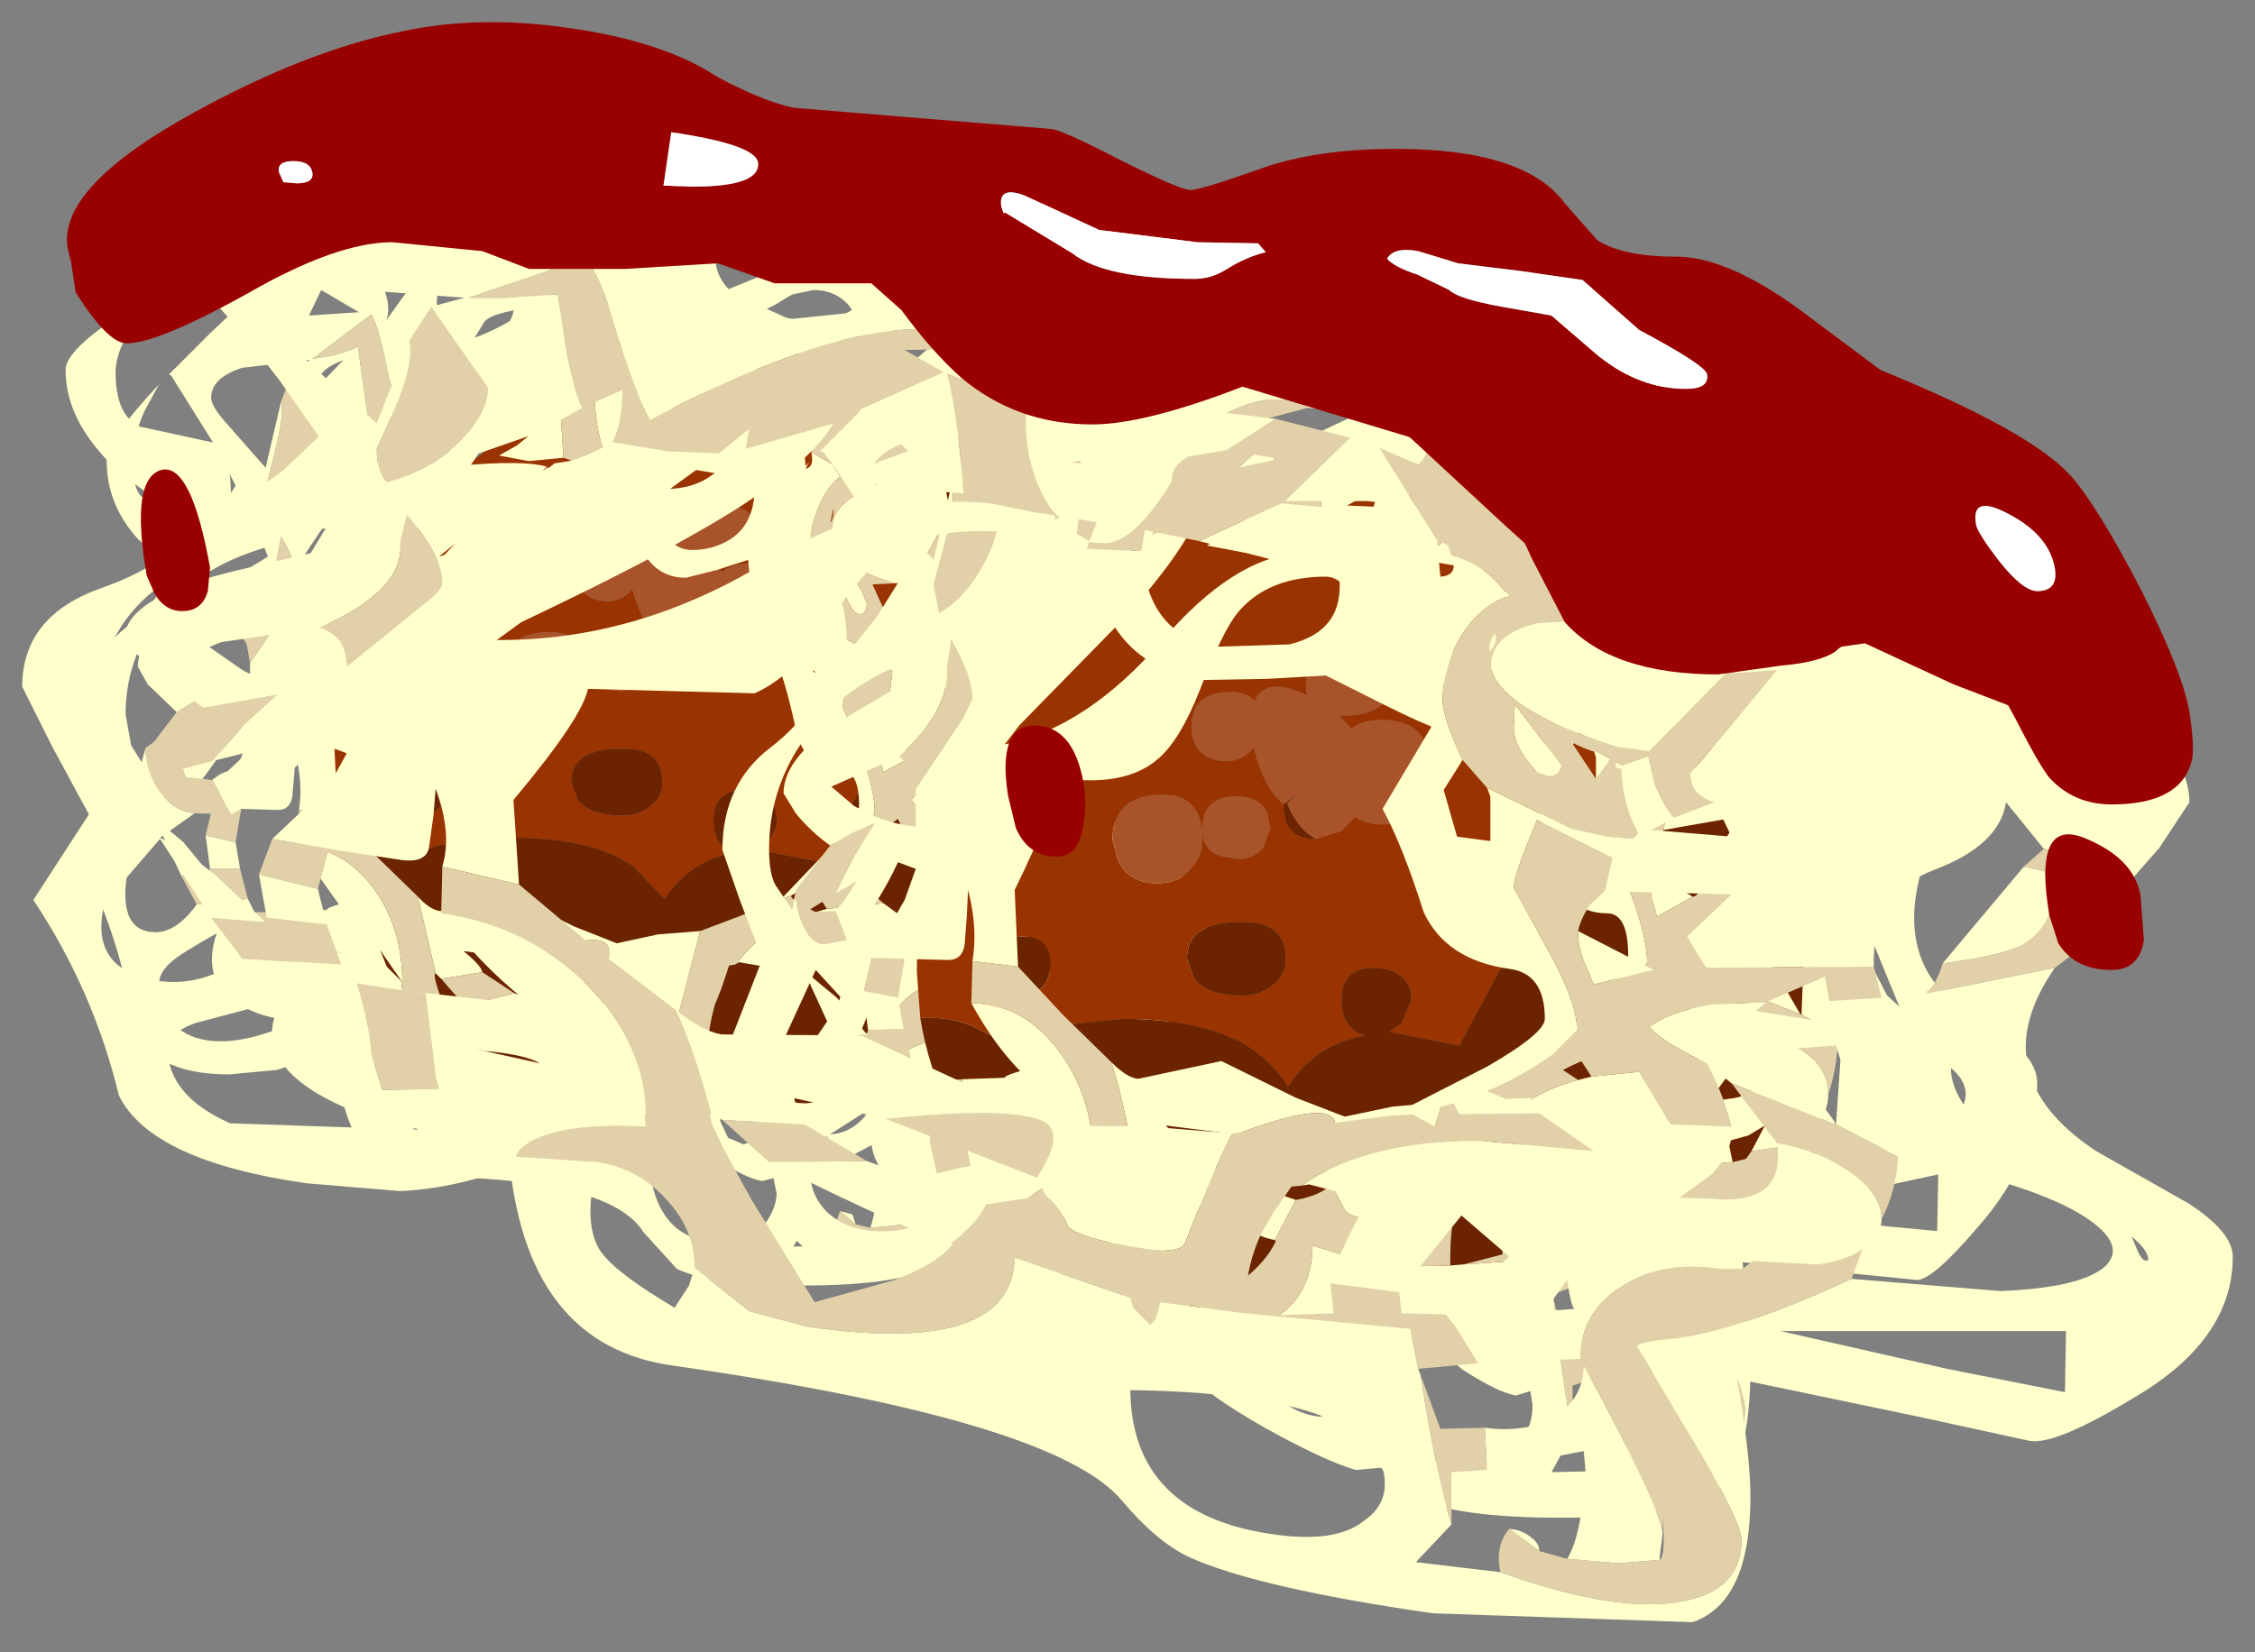 <?xml version="1.0" encoding="UTF-8" standalone="no"?>
<svg xmlns:xlink="http://www.w3.org/1999/xlink" height="74.35px" width="101.45px" xmlns="http://www.w3.org/2000/svg">
  <rect width="100%" height="100%" fill="#808080" stroke="none"/>
  <g transform="matrix(1.0, 0.0, 0.0, 1.0, 50.7, 40.05)">
    <path d="M-19.65 -9.8 L-18.6 -10.1 -18.05 -10.7 Q-17.6 -10.4 -16.95 -10.4 -15.85 -10.4 -15.3 -11.3 -14.9 -11.95 -14.9 -12.45 -14.9 -14.7 -16.95 -14.7 -17.75 -14.7 -18.2 -14.3 L-18.7 -14.85 -18.55 -14.85 Q-16.65 -14.85 -16.65 -16.15 -16.65 -17.3 -18.4 -17.35 -20.1 -17.45 -20.1 -16.15 L-20.05 -15.7 Q-21.75 -16.5 -22.2 -15.45 L-23.35 -15.8 Q-24.8 -15.8 -24.8 -14.35 -24.7 -13.0 -23.35 -13.0 -22.7 -13.0 -22.25 -13.55 -21.8 -11.9 -21.0 -11.2 L-21.0 -10.95 -20.9 -10.45 Q-20.6 -9.8 -19.75 -9.8 L-19.65 -9.8 M-35.95 -2.4 L-36.1 -4.3 Q-36.1 -13.1 -30.05 -18.75 -24.65 -23.7 -16.9 -24.2 -9.95 -24.55 -5.0 -21.25 -6.45 -18.85 -6.45 -16.85 -6.45 -16.05 -5.7 -14.5 L-4.95 -13.0 Q-6.45 -7.75 -8.35 -7.15 -10.85 -6.3 -12.1 -4.35 L-13.75 -1.25 -16.55 -1.8 -16.65 -1.8 -16.15 -2.2 Q-15.75 -2.7 -15.75 -3.15 -15.75 -4.35 -17.2 -4.5 -18.6 -4.5 -18.6 -3.15 -18.6 -1.9 -17.6 -1.7 -19.65 -1.35 -20.8 0.4 L-22.25 -1.1 Q-24.1 -2.35 -27.65 -2.35 L-31.05 -2.0 Q-32.0 -1.6 -32.85 -1.6 L-33.65 -2.0 -35.7 -2.4 -35.95 -2.4 M-31.85 -5.75 Q-33.05 -5.65 -33.05 -4.6 L-33.0 -3.95 Q-32.7 -3.4 -31.85 -3.4 -30.6 -3.4 -30.6 -4.65 -30.6 -5.8 -31.85 -5.75 M-24.8 -8.6 Q-24.35 -9.1 -24.35 -9.75 -24.35 -11.7 -26.15 -11.6 -28.05 -11.5 -28.05 -9.75 L-27.8 -8.9 Q-27.4 -7.95 -26.15 -7.95 -25.3 -7.95 -24.8 -8.6 M-21.55 -10.25 L-21.7 -10.9 Q-22.0 -11.5 -22.95 -11.5 -24.35 -11.5 -24.35 -10.2 -24.35 -9.25 -23.45 -9.05 L-22.85 -8.95 Q-22.2 -8.95 -21.8 -9.45 L-21.55 -10.25 M-7.1 -10.45 Q-7.1 -12.55 -9.25 -11.85 -11.5 -11.05 -11.5 -9.55 -11.6 -7.9 -10.0 -7.9 -7.1 -9.75 -7.1 -10.45 M-9.65 -16.85 L-9.5 -16.3 Q-9.25 -15.8 -8.4 -15.8 -7.25 -15.8 -7.25 -16.85 -7.25 -17.95 -8.4 -17.95 -9.65 -17.95 -9.65 -16.85 M-25.0 -4.85 L-24.7 -4.05 Q-24.15 -3.35 -22.7 -3.35 -21.95 -3.35 -21.4 -3.8 -20.9 -4.2 -20.9 -4.85 -20.9 -6.5 -22.95 -6.35 -25.0 -6.3 -25.0 -4.85" fill="#993300" fill-rule="evenodd" stroke="none"/>
    <path d="M-21.0 -11.2 Q-21.8 -11.9 -22.25 -13.55 -22.7 -13.0 -23.35 -13.0 -24.7 -13.0 -24.8 -14.35 -24.8 -15.8 -23.35 -15.8 L-22.2 -15.45 Q-21.75 -16.5 -20.05 -15.7 L-20.1 -16.15 Q-20.1 -17.45 -18.4 -17.35 -16.65 -17.3 -16.65 -16.15 -16.65 -14.85 -18.55 -14.85 L-18.7 -14.85 -18.2 -14.3 Q-17.75 -14.7 -16.95 -14.7 -14.9 -14.7 -14.9 -12.45 -14.9 -11.95 -15.3 -11.3 -15.85 -10.4 -16.95 -10.4 -17.6 -10.4 -18.05 -10.7 L-18.6 -10.1 -19.65 -9.8 Q-20.25 -10.05 -20.7 -10.95 L-20.85 -11.25 -20.35 -11.7 -21.0 -11.2 M-21.55 -10.25 L-21.8 -9.45 Q-22.2 -8.95 -22.85 -8.95 L-23.45 -9.05 Q-24.35 -9.25 -24.35 -10.2 -24.35 -11.5 -22.95 -11.5 -22.0 -11.5 -21.7 -10.9 L-21.55 -10.25 M-24.8 -8.6 Q-25.3 -7.95 -26.15 -7.95 -27.4 -7.95 -27.8 -8.9 L-28.05 -9.75 Q-28.05 -11.5 -26.15 -11.6 -24.35 -11.7 -24.35 -9.75 -24.35 -9.1 -24.8 -8.6" fill="#a85329" fill-rule="evenodd" stroke="none"/>
    <path d="M-19.65 -9.8 L-19.75 -9.8 Q-20.6 -9.8 -20.9 -10.45 L-21.0 -10.95 -21.0 -11.2 -20.35 -11.7 -20.85 -11.25 -20.7 -10.95 Q-20.25 -10.05 -19.65 -9.8 M-5.0 -21.25 L-3.75 -20.3 -3.0 -19.75 Q2.3 -14.9 2.3 -6.65 2.3 -1.85 -1.35 2.75 -7.35 10.25 -20.4 10.05 -29.6 10.0 -33.8 3.25 L-34.7 1.6 Q-35.65 -0.4 -35.95 -2.4 L-35.7 -2.4 -33.65 -2.0 -32.85 -1.6 Q-32.0 -1.6 -31.05 -2.0 L-27.65 -2.35 Q-24.1 -2.35 -22.25 -1.1 L-20.8 0.4 Q-19.65 -1.35 -17.6 -1.7 -18.6 -1.9 -18.6 -3.15 -18.6 -4.5 -17.2 -4.5 -15.75 -4.35 -15.75 -3.15 -15.75 -2.7 -16.15 -2.2 L-16.65 -1.8 -16.55 -1.8 -13.75 -1.25 -12.1 -4.35 Q-10.85 -6.3 -8.35 -7.15 -6.45 -7.75 -4.95 -13.0 L-5.7 -14.5 Q-6.45 -16.05 -6.45 -16.85 -6.45 -18.85 -5.0 -21.25 M-31.85 -5.75 Q-30.6 -5.8 -30.6 -4.65 -30.6 -3.4 -31.85 -3.4 -32.7 -3.4 -33.0 -3.95 L-33.05 -4.6 Q-33.05 -5.65 -31.85 -5.75 M-25.0 -4.85 Q-25.0 -6.3 -22.95 -6.35 -20.9 -6.5 -20.9 -4.85 -20.9 -4.2 -21.4 -3.8 -21.95 -3.35 -22.7 -3.35 -24.15 -3.35 -24.7 -4.05 L-25.0 -4.85 M-9.65 -16.85 Q-9.65 -17.95 -8.4 -17.95 -7.25 -17.95 -7.25 -16.85 -7.25 -15.8 -8.4 -15.8 -9.25 -15.8 -9.5 -16.3 L-9.65 -16.85 M-7.1 -10.45 Q-7.1 -9.75 -10.0 -7.9 -11.6 -7.9 -11.5 -9.55 -11.5 -11.05 -9.25 -11.85 -7.1 -12.55 -7.1 -10.45" fill="#6b2300" fill-rule="evenodd" stroke="none"/>
    <path d="M0.85 -14.65 L-0.3 -16.35 Q-1.25 -17.5 -1.05 -16.9 L0.45 -14.7 Q0.8 -14.3 0.85 -14.65 M0.5 -10.05 L0.2 -11.65 Q-0.15 -12.35 -0.65 -12.35 -1.75 -14.45 -1.55 -13.85 -1.7 -12.25 -3.2 -11.0 -4.6 -9.85 -4.55 -7.35 L-8.4 -6.45 -8.85 -7.45 -7.8 -9.15 -10.7 -8.6 -10.55 -9.85 -12.25 -10.8 -12.8 -8.25 -12.05 -6.45 Q-11.35 -4.55 -11.35 -3.55 -11.35 -3.35 -11.9 -2.55 L-13.4 -0.95 -12.95 -0.75 -12.4 -0.95 -12.2 -0.45 -14.05 0.0 -14.15 -0.35 -15.1 0.25 -15.55 0.4 -13.4 -1.85 Q-12.05 -3.3 -12.05 -3.8 -12.05 -5.4 -12.9 -5.4 -14.35 -5.4 -14.85 -7.0 -15.3 -9.2 -15.8 -10.4 L-14.7 -13.55 -16.15 -14.35 -17.05 -14.85 -18.45 -14.4 -19.85 -14.05 Q-21.55 -14.05 -22.15 -16.15 -22.75 -18.35 -23.7 -18.35 -25.9 -18.35 -27.05 -17.0 L-28.5 -14.05 Q-29.3 -12.05 -30.15 -11.35 -31.4 -10.25 -33.95 -10.6 -34.05 -9.55 -35.65 -6.3 L-35.5 -3.35 -37.25 -3.6 Q-37.05 -4.85 -37.45 -6.3 L-37.45 -5.35 -37.55 -4.2 Q-37.65 -3.6 -38.2 -3.6 L-39.85 -3.65 -41.15 -3.7 -39.85 -5.95 -39.45 -7.1 -40.1 -7.4 Q-40.95 -5.65 -42.1 -4.4 L-42.5 -5.5 -42.15 -5.95 -41.7 -6.65 -42.5 -6.2 -41.8 -7.65 -41.0 -8.85 -41.85 -8.55 -42.75 -8.0 -44.05 -9.25 -44.5 -10.05 Q-44.5 -11.5 -41.9 -13.05 -38.7 -14.95 -38.65 -15.0 L-38.8 -15.4 Q-42.15 -14.4 -43.85 -11.95 -45.05 -10.1 -45.05 -7.9 L-44.8 -6.5 -44.2 -5.55 -44.05 -6.3 Q-44.05 -5.45 -43.7 -4.8 -43.4 -4.2 -42.95 -4.2 L-43.7 -3.2 -42.45 -2.15 -41.3 -0.75 -42.55 -0.65 -43.7 -3.15 -45.0 -0.6 Q-45.35 1.9 -43.7 1.9 -42.75 1.9 -41.85 0.65 L-39.55 0.4 -39.25 1.0 -38.9 3.4 -38.65 4.6 -37.35 4.3 -37.45 3.9 -37.65 1.0 -38.4 1.0 -36.0 0.9 Q-36.0 0.8 -35.45 0.65 L-37.3 -1.95 Q-35.35 -1.95 -33.95 -0.15 -32.6 1.65 -32.6 4.15 L-33.6 2.7 -33.3 3.45 -32.65 4.1 -32.6 4.55 Q-34.25 4.8 -35.15 5.55 L-35.6 6.3 -33.7 6.05 Q-34.05 8.2 -33.65 9.1 -33.4 9.85 -31.95 10.85 L-31.65 10.0 -31.5 9.3 -30.25 10.55 -28.95 10.85 Q-24.25 10.85 -24.2 7.35 L-21.55 8.15 -21.4 8.8 -21.2 9.05 -20.95 8.8 -20.85 8.15 -18.9 8.1 -18.4 8.1 -15.15 7.85 -14.95 9.25 -14.95 9.45 -14.2 14.55 -15.0 16.05 -13.1 16.0 -8.9 16.1 Q-7.6 15.4 -7.6 13.65 -7.6 13.0 -8.8 10.15 L-10.0 7.35 Q-10.0 7.2 -9.15 6.9 -7.65 6.3 -5.05 3.85 L-1.65 3.5 Q0.2 3.0 0.75 2.1 1.25 1.15 0.1 0.35 -1.1 -0.45 -4.0 -0.7 L-5.4 -1.55 -5.35 -3.85 -5.4 -4.35 -6.8 -3.9 -5.45 -1.55 -7.8 -2.45 -8.35 -3.0 Q-9.4 -3.6 -9.7 -4.05 -9.15 -4.75 -8.25 -5.15 L-7.05 -5.5 -7.25 -5.1 -5.5 -5.05 -5.6 -5.9 -4.4 -6.25 -4.25 -5.2 -3.3 -6.65 -0.4 -8.2 Q-2.1 -4.0 0.5 -1.9 L2.6 -0.5 Q3.65 0.25 3.65 1.1 3.65 4.05 1.4 6.65 -0.35 8.7 -0.95 8.7 L-3.55 8.4 -7.65 8.0 Q-7.35 10.6 -7.35 12.05 -7.35 15.8 -8.7 16.85 -9.95 17.8 -14.65 17.8 -18.7 17.8 -20.25 17.05 L-21.75 15.4 Q-23.3 12.9 -32.0 12.9 -35.25 12.9 -35.7 6.7 -37.05 7.75 -38.25 8.1 L-40.4 8.3 Q-43.9 8.3 -44.65 6.1 -45.25 2.55 -46.6 -0.4 L-45.35 -3.65 -46.2 -5.9 -46.85 -7.85 Q-46.85 -10.35 -45.05 -11.8 -43.2 -13.2 -43.2 -14.6 L-44.5 -15.8 Q-45.9 -17.35 -45.9 -19.3 -45.9 -20.25 -43.55 -22.75 L-44.2 -21.55 Q-44.75 -20.3 -44.75 -19.45 -44.75 -17.9 -44.2 -17.6 L-42.45 -17.45 Q-42.1 -17.35 -42.1 -15.35 L-40.95 -16.8 -40.1 -18.2 -41.0 -19.95 -43.0 -23.15 -43.1 -23.2 -41.25 -25.05 Q-36.6 -29.5 -35.05 -29.5 L-32.8 -29.05 -30.65 -28.65 Q-30.2 -28.65 -29.65 -29.0 L-28.7 -29.4 Q-28.3 -29.4 -27.7 -29.0 L-26.65 -28.7 -25.95 -29.4 Q-24.75 -30.2 -22.3 -30.2 -21.1 -30.2 -19.95 -29.45 -18.2 -28.45 -18.75 -26.7 L-14.1 -28.6 Q-11.4 -28.6 -10.5 -25.05 -9.55 -21.5 -8.7 -21.5 L-6.3 -21.95 -3.95 -22.35 -1.95 -22.1 -1.8 -22.0 -1.7 -21.45 Q-1.7 -20.1 -2.7 -20.1 L-4.0 -20.4 -5.35 -20.75 Q-7.1 -20.75 -8.55 -19.8 L-10.35 -20.65 -10.35 -21.4 -10.65 -22.3 Q-10.9 -22.65 -11.1 -22.5 L-11.55 -21.35 -12.5 -22.0 -12.5 -22.65 -12.7 -23.8 -13.1 -24.15 -13.6 -22.9 -14.7 -23.8 Q-14.7 -24.2 -14.95 -24.25 L-15.25 -24.25 -16.5 -25.5 -17.6 -24.5 -19.65 -24.1 -19.95 -23.6 -18.2 -23.7 -19.35 -22.3 Q-19.85 -22.3 -20.25 -21.9 -20.6 -21.5 -20.6 -20.9 -21.5 -18.5 -22.2 -18.4 L-22.5 -18.4 -22.55 -18.1 -21.3 -18.3 Q-21.15 -15.3 -19.55 -15.3 -18.65 -15.3 -17.9 -15.75 -16.65 -16.5 -16.75 -18.45 L-19.95 -19.0 -18.1 -20.7 -16.15 -20.85 -15.65 -21.25 -16.15 -21.2 -18.0 -20.85 -16.5 -23.4 -15.85 -23.2 -14.55 -20.2 -14.45 -18.95 Q-14.05 -19.05 -14.2 -19.7 L-13.25 -19.15 -12.9 -18.6 Q-13.75 -17.95 -14.15 -16.4 L-14.4 -14.55 -13.95 -12.55 -14.4 -11.4 -14.1 -9.8 -13.3 -9.8 -13.3 -11.4 -13.4 -11.7 -11.45 -10.65 -10.65 -10.55 -10.05 -10.6 -9.95 -10.85 Q-10.3 -11.85 -10.3 -13.0 L-10.45 -13.0 -9.7 -13.55 -9.55 -12.6 -9.15 -11.55 -9.65 -11.0 -7.8 -11.2 -8.2 -12.35 Q-8.75 -12.45 -8.75 -13.25 L-7.85 -15.05 -6.8 -17.35 -4.75 -18.8 Q-3.2 -19.65 -2.05 -19.65 0.6 -19.65 1.9 -17.3 2.65 -15.85 2.65 -14.7 L2.0 -12.95 0.5 -10.05 M-1.15 -11.6 L-0.65 -11.5 Q-0.5 -11.2 -0.5 -10.6 -0.5 -9.55 -1.2 -8.85 -1.75 -8.25 -3.0 -7.75 L-1.15 -11.6 M-37.5 -23.4 L-36.75 -23.85 -39.8 -23.5 Q-41.2 -23.05 -41.2 -22.15 -41.2 -21.8 -40.6 -21.1 L-38.75 -19.0 -38.05 -22.0 Q-37.9 -21.4 -38.35 -19.65 L-38.75 -18.05 Q-38.75 -17.25 -38.55 -16.95 -37.5 -17.55 -36.85 -18.8 -36.25 -19.95 -36.25 -20.8 L-37.5 -23.4 M-40.1 -11.45 L-42.7 -10.3 -41.85 -9.55 Q-40.7 -8.85 -39.45 -8.75 L-39.45 -10.2 -37.6 -12.95 Q-37.25 -13.4 -37.25 -13.65 -37.25 -14.55 -38.05 -15.9 L-38.25 -14.9 Q-38.1 -13.25 -40.1 -11.45 M-41.25 -0.95 L-41.45 -2.45 -40.1 -2.15 -39.9 -0.95 -41.25 -0.95 M-19.8 -28.45 L-26.0 -28.45 -26.0 -26.3 -19.8 -26.3 -19.8 -28.45 M-16.2 -26.15 L-14.45 -25.35 Q-13.0 -24.65 -12.25 -24.65 L-12.1 -24.65 -12.05 -24.95 Q-12.05 -25.75 -12.55 -26.35 -13.15 -27.0 -14.1 -27.0 L-15.05 -26.8 Q-15.25 -26.7 -15.8 -26.35 L-16.2 -26.15 M-36.8 -25.85 L-34.55 -26.0 -36.25 -27.0 -36.8 -25.85 M-33.35 -25.6 L-32.45 -26.85 -32.2 -27.3 -33.5 -27.25 Q-33.1 -26.3 -33.3 -25.7 L-33.35 -25.6 M-31.05 -26.45 Q-31.05 -25.75 -30.5 -25.2 -30.0 -24.75 -29.3 -24.75 -28.55 -24.75 -28.05 -25.2 -27.55 -25.75 -27.55 -26.45 -27.55 -27.2 -28.05 -27.65 -28.55 -28.15 -29.3 -28.15 -30.0 -28.15 -30.5 -27.65 -31.05 -27.2 -31.05 -26.45 M-23.2 -19.1 L-23.4 -19.4 Q-23.9 -20.55 -23.95 -22.2 L-23.95 -23.9 -22.4 -24.65 -24.35 -24.85 Q-26.15 -25.9 -29.3 -23.45 L-32.5 -20.5 -33.25 -23.25 Q-33.65 -25.35 -34.0 -25.9 L-36.65 -23.9 -35.75 -24.05 Q-34.8 -24.3 -34.6 -24.45 L-34.05 -20.55 -35.25 -19.35 -37.1 -17.9 -36.85 -17.9 -34.85 -18.3 -37.35 -14.55 -36.85 -14.95 -34.85 -18.25 -34.7 -18.5 -34.55 -18.5 -33.4 -19.5 -32.15 -19.45 -30.95 -19.65 -32.05 -18.15 Q-31.5 -18.3 -31.1 -18.8 L-30.35 -19.95 -28.35 -21.3 Q-29.0 -19.4 -31.55 -16.65 L-35.45 -12.65 -36.0 -11.9 Q-32.85 -12.55 -29.95 -15.9 -27.25 -19.1 -24.75 -19.25 L-23.75 -19.1 -22.9 -18.7 -22.5 -18.45 -22.3 -19.1 -23.2 -19.1 M-25.75 -23.6 Q-25.5 -22.2 -25.35 -19.45 L-26.9 -19.3 -28.25 -19.55 -27.45 -20.0 -26.65 -20.65 Q-27.3 -21.65 -27.75 -21.9 L-25.8 -23.65 -25.75 -23.6 M-21.65 -21.75 L-22.85 -21.1 -21.85 -21.05 -21.65 -21.75 M-36.55 -22.5 L-35.25 -23.85 Q-36.25 -23.45 -36.3 -23.05 L-36.55 -22.5 M-9.7 -13.85 L-10.45 -13.8 Q-12.15 -14.3 -12.8 -15.0 -13.45 -15.65 -13.25 -16.45 -13.15 -17.2 -12.25 -17.75 -11.4 -18.35 -10.1 -18.5 L-8.25 -18.5 -7.95 -17.0 -9.7 -13.85 M-12.8 -14.0 L-12.75 -14.75 Q-11.85 -13.45 -11.7 -12.85 -11.75 -12.4 -12.05 -12.4 L-12.25 -12.5 Q-12.8 -13.25 -12.8 -14.0 M-11.3 -7.1 L-9.6 -6.05 -10.95 -5.3 -11.15 -6.0 -11.3 -7.1 M-7.8 -0.95 Q-7.75 -0.1 -8.25 0.85 L-9.0 1.85 -8.25 1.7 Q-6.55 1.6 -6.8 -0.55 -5.8 -0.55 -5.05 0.1 -4.4 0.7 -4.4 1.55 -4.4 2.2 -4.8 2.75 L-5.85 3.5 -7.35 3.7 -6.8 2.75 -7.45 3.1 -8.25 3.35 -8.05 4.15 Q-9.4 4.15 -10.3 5.3 -11.25 6.4 -11.25 8.05 L-13.6 8.7 -14.1 7.6 -14.35 7.15 Q-12.9 5.15 -12.9 4.8 L-14.0 3.6 -15.4 6.65 -17.0 6.65 -16.55 4.9 -16.0 3.5 -17.45 3.25 -17.6 3.35 -17.05 2.7 Q-15.8 1.45 -14.0 1.0 L-13.5 0.85 -10.95 0.6 -10.2 1.15 Q-9.35 0.8 -9.2 -0.65 L-7.8 -0.95 M-1.65 -1.85 L-2.7 -4.45 Q-2.9 -4.05 -2.7 -3.3 L-2.1 -2.25 -1.65 -1.85 M-0.2 6.8 L-0.15 4.6 -6.7 6.05 -2.9 6.55 -0.2 6.8 M-19.2 1.85 L-20.25 5.9 Q-20.35 6.35 -21.2 6.35 L-22.95 6.0 -23.45 5.0 -23.7 4.4 Q-23.15 3.05 -23.35 2.55 -23.65 1.75 -27.15 3.1 L-29.85 2.75 Q-29.05 3.4 -29.0 3.7 L-30.85 4.0 -31.1 3.75 -31.9 0.3 Q-31.35 0.9 -30.9 0.95 L-27.7 0.25 -24.85 1.65 -22.95 2.4 -21.1 2.0 -19.2 1.85 M-24.85 5.6 Q-25.0 6.25 -25.65 7.15 -26.35 7.05 -29.8 5.2 L-27.55 4.65 -24.85 5.6 M-17.95 11.15 L-17.25 11.45 -16.45 11.15 Q-16.15 10.8 -16.15 10.4 -16.15 9.95 -16.45 9.65 -16.8 9.3 -17.25 9.3 -17.65 9.3 -17.95 9.65 -18.3 9.95 -18.3 10.4 L-17.95 11.15 M-20.05 10.7 L-21.0 10.7 Q-21.55 10.8 -21.55 11.35 -21.55 15.85 -18.25 15.85 -16.85 15.85 -16.2 14.9 -15.75 14.25 -15.75 13.5 L-15.85 12.95 -16.4 13.1 Q-17.1 13.0 -18.5 12.1 L-20.05 10.7 M-11.4 6.35 L-11.55 5.35 -12.05 6.55 -11.4 6.35 M-11.55 15.2 Q-11.25 14.45 -11.15 12.15 L-11.15 11.3 -13.4 12.5 -13.45 11.0 Q-12.5 11.0 -11.8 10.2 -11.15 9.4 -11.15 8.3 -9.45 12.8 -9.4 13.85 L-9.45 14.8 -10.4 15.1 -11.55 15.2 M-12.2 15.05 L-12.9 14.45 -12.35 14.6 -12.2 15.05 M-36.55 2.7 L-35.05 2.85 -36.3 2.7 -36.55 2.7 M-39.85 5.2 Q-41.7 4.15 -40.95 1.95 -42.55 2.85 -42.95 3.2 -43.55 3.7 -43.55 4.25 -43.55 5.9 -42.15 6.55 -40.3 7.35 -36.9 5.7 -38.35 6.05 -39.85 5.2 M1.45 1.4 Q1.6 1.85 1.7 1.65 L1.35 0.95 1.45 1.4" fill="#ffffcc" fill-rule="evenodd" stroke="none"/>
    <path d="M-0.65 -12.35 Q-0.15 -12.35 0.2 -11.65 L0.5 -10.05 Q0.3 -9.15 -0.4 -8.2 L-3.3 -6.65 -3.35 -6.65 -3.0 -7.75 Q-1.75 -8.25 -1.2 -8.85 -0.5 -9.55 -0.5 -10.6 -0.5 -11.2 -0.65 -11.5 L-1.15 -11.6 -0.65 -12.35 M-6.8 -17.35 L-7.85 -15.05 -8.75 -13.25 Q-8.75 -12.45 -8.2 -12.35 L-9.15 -11.55 -9.55 -12.6 -9.7 -13.55 -9.7 -13.85 -7.95 -17.0 -7.4 -17.05 Q-7.0 -17.15 -6.8 -17.35 M-10.45 -13.0 L-10.3 -13.0 Q-10.3 -11.85 -9.95 -10.85 L-10.05 -10.6 -10.65 -10.55 -11.45 -10.65 -13.4 -11.7 -13.95 -12.55 -14.4 -14.55 -14.15 -16.4 Q-13.75 -17.95 -12.9 -18.6 L-13.25 -19.15 -14.2 -19.7 -14.3 -20.05 Q-14.4 -20.2 -14.55 -20.2 L-15.85 -23.2 -14.95 -22.8 Q-14.7 -23.15 -14.7 -23.8 L-13.6 -22.9 -13.6 -22.3 -13.4 -21.65 -12.95 -21.4 Q-12.75 -21.45 -12.5 -22.0 L-11.55 -21.35 -11.5 -20.7 -11.25 -20.0 -10.8 -19.95 Q-10.6 -20.05 -10.35 -20.65 L-8.55 -19.8 -8.3 -19.75 -8.25 -18.5 -10.1 -18.5 Q-11.4 -18.35 -12.25 -17.75 -13.15 -17.2 -13.25 -16.45 -13.45 -15.65 -12.8 -15.0 -12.15 -14.3 -10.45 -13.8 L-11.45 -13.75 -10.9 -12.55 -10.65 -13.15 Q-10.45 -13.65 -10.45 -13.0 M-16.5 -23.4 L-18.0 -20.85 -18.1 -20.7 -19.95 -19.0 -21.2 -19.1 -21.3 -18.3 -22.55 -18.1 -22.5 -18.4 -22.2 -18.4 Q-21.5 -18.5 -20.6 -20.9 L-18.15 -22.3 -19.35 -22.3 -18.2 -23.7 -16.5 -23.4 M-17.6 -24.5 L-16.5 -25.5 -15.25 -24.25 -17.6 -24.5 M-4.4 -6.25 L-5.6 -5.9 -5.65 -6.7 -7.05 -5.5 -8.25 -5.15 Q-9.15 -4.75 -9.7 -4.05 -9.4 -3.6 -8.35 -3.0 L-7.8 -0.95 -9.2 -0.65 -10.3 -3.2 Q-12.05 -2.0 -12.4 -0.95 L-12.95 -0.75 -13.4 -0.95 -11.9 -2.55 Q-11.35 -3.35 -11.35 -3.55 -11.35 -4.55 -12.05 -6.45 L-12.8 -8.25 -12.25 -10.8 -10.55 -9.85 -10.7 -8.6 -11.05 -8.05 -11.3 -7.1 -11.15 -6.0 -10.95 -5.3 -9.6 -6.05 Q-9.25 -6.05 -8.85 -7.45 L-8.4 -6.45 -4.55 -7.35 -4.4 -6.25 M-7.8 -2.45 L-5.45 -1.55 -5.4 -1.55 -4.0 -0.7 Q-4.05 0.55 -4.4 1.55 -4.4 0.7 -5.05 0.1 -5.8 -0.55 -6.8 -0.55 L-7.8 -2.45 M-5.05 3.85 Q-7.65 6.3 -9.15 6.9 -10.0 7.2 -10.0 7.35 L-8.8 10.15 Q-7.6 13.0 -7.6 13.65 -7.6 15.4 -8.9 16.1 L-13.1 16.0 Q-13.2 15.1 -12.9 14.45 L-12.2 15.05 -11.55 15.2 -10.4 15.1 -9.45 14.8 Q-9.3 14.65 -9.4 13.25 L-9.4 13.85 Q-9.45 12.8 -11.15 8.3 L-11.25 8.05 Q-11.25 6.4 -10.3 5.3 -9.4 4.15 -8.05 4.15 L-7.55 4.0 -7.35 3.7 -5.85 3.5 -4.8 2.75 -5.05 3.85 M-14.2 14.55 L-14.95 9.45 -14.45 11.25 -13.45 11.0 -13.4 12.5 -14.2 12.75 -14.2 14.55 M-14.95 9.25 L-15.15 7.85 -18.4 8.1 -16.9 7.7 -17.0 6.65 -15.4 6.65 -15.35 7.35 -14.35 7.15 -14.1 7.6 -13.6 8.7 -14.95 9.25 M-18.9 8.1 L-20.85 8.15 -20.9 6.75 Q-21.0 7.5 -21.55 8.15 L-24.2 7.35 Q-24.25 10.85 -28.95 10.85 L-30.25 10.55 -31.5 9.3 Q-31.5 8.0 -32.15 7.05 -32.8 6.05 -33.7 6.05 L-35.6 6.3 -35.15 5.55 Q-34.25 4.8 -32.6 4.55 L-32.65 4.1 -32.6 4.15 Q-32.6 1.65 -33.95 -0.15 -35.35 -1.95 -37.3 -1.95 L-37.25 -3.6 -35.5 -3.35 -33.75 -1.5 -31.9 0.3 -31.1 3.75 Q-31.35 3.8 -30.15 6.65 L-28.75 9.95 -26.95 8.7 Q-25.95 7.95 -25.6 7.2 L-25.65 7.15 Q-25.0 6.25 -24.85 5.6 -23.9 5.45 -23.45 5.0 L-22.95 6.0 -21.2 6.35 Q-20.35 6.35 -20.25 5.9 L-19.2 1.85 -17.35 1.15 -15.55 0.4 -15.1 0.25 Q-15.2 0.4 -14.0 1.0 -15.8 1.45 -17.05 2.7 L-17.6 3.35 -17.9 3.4 -18.25 4.45 -18.55 5.2 Q-18.95 6.65 -18.9 8.1 M-38.4 1.0 L-37.65 1.0 -37.45 3.9 -37.35 4.3 -38.65 4.6 -38.9 3.4 -39.25 1.0 -38.4 1.0 M-39.55 0.4 L-41.85 0.65 -42.55 -0.65 -41.3 -0.75 -41.25 -0.95 -39.9 -0.95 -39.55 0.4 M-42.95 -4.2 Q-43.4 -4.2 -43.7 -4.8 -44.05 -5.45 -44.05 -6.3 L-42.75 -8.0 -41.85 -8.55 -41.0 -8.85 -41.8 -7.65 -42.5 -6.2 -43.65 -5.45 -42.5 -5.5 -42.1 -4.4 -42.95 -4.2 M-41.15 -3.7 L-39.85 -3.65 -40.1 -2.15 -41.45 -2.45 -41.15 -3.7 M-14.05 0.0 L-12.2 -0.45 -10.95 0.6 -13.5 0.85 -14.05 0.0 M-38.05 -22.0 L-37.5 -23.4 -36.25 -20.8 Q-36.25 -19.95 -36.85 -18.8 -37.5 -17.55 -38.55 -16.95 -38.75 -17.25 -38.75 -18.05 L-38.35 -19.65 Q-37.9 -21.4 -38.05 -22.0 M-40.1 -11.45 Q-38.1 -13.25 -38.25 -14.9 L-38.05 -15.9 Q-37.25 -14.55 -37.25 -13.65 -37.25 -13.4 -37.6 -12.95 L-39.45 -10.2 -39.6 -11.05 Q-39.8 -11.45 -40.1 -11.45 M-23.95 -23.9 L-23.95 -22.2 Q-23.9 -20.55 -23.4 -19.4 L-23.2 -19.1 -23.75 -19.1 -24.75 -19.25 -25.35 -19.45 Q-25.5 -22.2 -25.75 -23.6 L-25.25 -23.45 Q-24.9 -23.5 -23.95 -23.9 M-28.35 -21.3 L-30.35 -19.95 -30.25 -20.65 -30.95 -19.65 -32.15 -19.45 -33.4 -19.5 Q-33.15 -20.25 -33.15 -21.4 L-34.05 -20.55 -34.6 -24.45 Q-34.8 -24.3 -35.75 -24.05 L-36.65 -23.9 -34.0 -25.9 Q-33.65 -25.35 -33.25 -23.25 L-32.5 -20.5 -29.3 -23.45 Q-26.15 -25.9 -24.35 -24.85 L-26.65 -24.25 -26.7 -24.25 -25.8 -23.65 -27.75 -21.9 -28.35 -21.3 M-13.2 -17.05 L-13.2 -17.2 -13.35 -16.5 Q-13.2 -16.75 -13.2 -17.05 M-12.8 -14.0 Q-12.8 -13.25 -12.25 -12.5 L-12.05 -12.4 Q-11.75 -12.4 -11.7 -12.85 -11.85 -13.45 -12.75 -14.75 L-12.8 -14.0 M-23.7 4.4 L-27.15 3.1 Q-23.65 1.75 -23.35 2.55 -23.15 3.05 -23.7 4.4 M-29.0 3.7 L-27.55 4.65 -29.8 5.2 -30.85 4.0 -29.0 3.7" fill="#e2d1a8" fill-rule="evenodd" stroke="none"/>
    <path d="M8.5 -2.3 L9.65 -2.65 10.25 -3.3 Q10.75 -2.95 11.5 -2.95 12.7 -2.95 13.3 -3.95 13.7 -4.65 13.7 -5.2 13.7 -7.65 11.5 -7.65 10.6 -7.65 10.1 -7.25 L9.55 -7.85 9.7 -7.85 Q11.8 -7.85 11.8 -9.25 11.8 -10.5 9.9 -10.55 8.05 -10.7 8.05 -9.25 L8.1 -8.75 Q6.25 -9.65 5.75 -8.5 5.35 -8.95 4.5 -8.9 2.9 -8.85 2.9 -7.3 3.0 -5.8 4.5 -5.8 5.2 -5.8 5.7 -6.4 6.15 -4.6 7.05 -3.85 L7.05 -3.55 7.15 -3.05 Q7.5 -2.3 8.4 -2.3 L8.5 -2.3 M3.4 -2.75 Q3.4 -1.7 4.35 -1.5 L5.05 -1.4 Q5.75 -1.4 6.15 -1.95 L6.45 -2.8 6.3 -3.5 Q5.95 -4.2 4.9 -4.2 3.4 -4.2 3.4 -2.75 M2.9 -1.0 Q3.4 -1.55 3.4 -2.25 3.4 -4.4 1.4 -4.3 -0.65 -4.2 -0.65 -2.25 L-0.4 -1.35 Q0.05 -0.3 1.4 -0.3 2.35 -0.3 2.9 -1.0 M17.45 -2.05 Q17.3 -0.25 19.05 -0.25 22.25 -2.25 22.25 -3.05 22.25 -5.3 19.9 -4.55 17.45 -3.7 17.45 -2.05 M19.45 -10.05 L19.6 -9.45 Q19.9 -8.9 20.8 -8.9 22.1 -8.9 22.1 -10.05 22.1 -11.2 20.8 -11.2 19.45 -11.2 19.45 -10.05 M-9.3 5.75 L-9.45 3.7 Q-9.45 -5.9 -2.85 -12.1 3.05 -17.5 11.55 -18.05 19.1 -18.45 24.55 -14.85 22.95 -12.2 22.95 -10.0 22.95 -9.15 23.75 -7.45 L24.6 -5.8 Q22.95 -0.1 20.85 0.6 18.15 1.5 16.75 3.65 L14.95 7.0 11.9 6.4 11.8 6.4 12.35 6.0 12.8 4.95 Q12.8 3.65 11.2 3.5 9.65 3.45 9.65 4.95 9.65 6.3 10.75 6.55 8.5 6.9 7.25 8.85 6.7 7.95 5.7 7.2 3.65 5.8 -0.2 5.8 L-3.95 6.2 -5.9 6.65 -6.8 6.2 Q-7.7 5.75 -9.0 5.75 L-9.3 5.75 M-3.45 3.3 Q-3.45 2.05 -4.8 2.1 -6.1 2.2 -6.1 3.35 L-6.05 4.05 Q-5.75 4.7 -4.8 4.7 -3.45 4.7 -3.45 3.3 M6.6 4.25 Q7.15 3.8 7.15 3.1 7.15 1.3 4.9 1.45 2.7 1.5 2.7 3.1 L3.0 3.95 Q3.6 4.75 5.2 4.75 6.0 4.75 6.6 4.25" fill="#993300" fill-rule="evenodd" stroke="none"/>
    <path d="M7.05 -3.85 Q6.15 -4.6 5.7 -6.4 5.2 -5.8 4.5 -5.8 3.0 -5.8 2.9 -7.3 2.9 -8.85 4.5 -8.9 5.35 -8.95 5.75 -8.5 6.25 -9.65 8.1 -8.75 L8.05 -9.25 Q8.05 -10.7 9.9 -10.55 11.8 -10.5 11.8 -9.25 11.8 -7.85 9.7 -7.85 L9.55 -7.85 10.1 -7.25 Q10.6 -7.65 11.5 -7.65 13.7 -7.65 13.7 -5.2 13.7 -4.65 13.3 -3.95 12.7 -2.95 11.5 -2.95 10.75 -2.95 10.25 -3.3 L9.65 -2.65 8.5 -2.3 Q7.85 -2.6 7.35 -3.55 L7.2 -3.9 7.75 -4.4 7.05 -3.85 M2.9 -1.0 Q2.35 -0.3 1.4 -0.3 0.05 -0.3 -0.4 -1.35 L-0.65 -2.25 Q-0.65 -4.2 1.4 -4.3 3.4 -4.4 3.4 -2.25 3.4 -1.55 2.9 -1.0 M3.4 -2.75 Q3.4 -4.2 4.9 -4.2 5.95 -4.2 6.3 -3.5 L6.45 -2.8 6.15 -1.95 Q5.75 -1.4 5.05 -1.4 L4.35 -1.5 Q3.4 -1.7 3.4 -2.75" fill="#a85329" fill-rule="evenodd" stroke="none"/>
    <path d="M8.5 -2.3 L8.4 -2.3 Q7.5 -2.3 7.15 -3.05 L7.05 -3.55 7.05 -3.85 7.75 -4.4 7.2 -3.9 7.35 -3.55 Q7.85 -2.6 8.5 -2.3 M19.45 -10.05 Q19.45 -11.2 20.8 -11.2 22.1 -11.2 22.1 -10.05 22.1 -8.9 20.8 -8.9 19.9 -8.9 19.6 -9.45 L19.45 -10.05 M17.45 -2.05 Q17.45 -3.7 19.9 -4.55 22.25 -5.3 22.25 -3.05 22.25 -2.25 19.05 -0.25 17.3 -0.25 17.45 -2.05 M24.55 -14.85 L25.9 -13.8 26.7 -13.2 Q32.5 -7.9 32.5 1.1 32.5 6.35 28.5 11.4 21.95 19.6 7.7 19.4 -2.35 19.3 -6.95 11.95 L-7.9 10.15 Q-8.95 7.95 -9.3 5.75 L-9.0 5.75 Q-7.7 5.75 -6.8 6.2 L-5.9 6.65 -3.95 6.2 -0.2 5.8 Q3.65 5.8 5.7 7.2 6.7 7.95 7.25 8.85 8.5 6.9 10.75 6.55 9.65 6.3 9.65 4.95 9.65 3.45 11.2 3.5 12.8 3.65 12.8 4.95 L12.35 6.0 11.8 6.4 11.9 6.4 14.95 7.0 16.75 3.65 Q18.15 1.5 20.85 0.6 22.95 -0.1 24.6 -5.8 L23.75 -7.45 Q22.95 -9.15 22.95 -10.0 22.95 -12.2 24.55 -14.85 M6.6 4.25 Q6.0 4.75 5.2 4.75 3.6 4.75 3.0 3.95 L2.7 3.1 Q2.7 1.5 4.9 1.45 7.15 1.3 7.15 3.1 7.15 3.8 6.6 4.25 M-3.45 3.3 Q-3.45 4.7 -4.8 4.7 -5.75 4.7 -6.05 4.05 L-6.1 3.35 Q-6.1 2.2 -4.8 2.1 -3.45 2.05 -3.45 3.3" fill="#6b2300" fill-rule="evenodd" stroke="none"/>
    <path d="M36.2 -2.2 Q34.2 2.7 37.3 5.15 L39.75 6.8 Q40.95 7.7 40.95 8.7 40.95 12.15 38.3 15.15 36.25 17.55 35.55 17.55 L32.55 17.25 27.7 16.75 28.05 21.5 Q28.05 25.9 26.5 27.1 25.05 28.25 19.55 28.25 14.8 28.25 13.0 27.35 12.15 26.9 11.2 25.4 9.4 22.5 -0.8 22.5 -4.6 22.5 -5.15 15.25 -6.7 16.45 -8.1 16.85 L-10.6 17.1 Q-14.75 17.1 -15.6 14.55 -16.3 10.35 -17.9 6.95 L-16.4 3.1 -17.4 0.5 -18.2 -1.8 Q-18.2 -4.75 -16.05 -6.4 -13.9 -8.05 -13.9 -9.7 L-15.45 -11.1 Q-17.05 -12.9 -17.05 -15.2 -17.05 -16.3 -14.3 -19.25 L-15.05 -17.85 Q-15.7 -16.4 -15.7 -15.4 -15.7 -13.6 -15.05 -13.25 L-13.0 -13.05 Q-12.6 -12.95 -12.6 -10.6 L-11.25 -12.3 -10.25 -13.9 -11.3 -16.0 Q-12.55 -18.25 -13.65 -19.7 L-13.8 -19.75 -11.6 -21.95 Q-6.15 -27.15 -4.35 -27.15 L-1.75 -26.65 0.8 -26.15 Q1.3 -26.15 1.95 -26.6 L3.05 -27.05 4.25 -26.6 5.45 -26.2 6.3 -27.05 Q7.7 -27.95 10.55 -27.95 11.95 -27.95 13.35 -27.1 15.35 -25.95 14.75 -23.85 L20.2 -26.1 Q23.35 -26.1 24.4 -21.95 25.5 -17.8 26.5 -17.8 L29.3 -18.3 32.05 -18.8 34.4 -18.5 34.55 -18.4 34.7 -17.75 Q34.7 -16.15 33.5 -16.15 L32.0 -16.5 30.45 -16.9 Q28.4 -16.9 26.7 -15.8 L24.55 -16.8 24.55 -17.65 24.2 -18.75 Q23.95 -19.15 23.7 -18.95 23.4 -18.75 23.15 -17.6 L22.05 -18.4 22.05 -19.15 21.8 -20.5 21.35 -20.9 Q21.05 -20.8 20.75 -19.4 L19.45 -20.5 19.2 -21.0 18.85 -21.0 17.35 -22.45 16.1 -21.3 Q14.35 -21.35 13.7 -20.85 L13.35 -20.25 15.35 -20.35 14.05 -18.75 Q13.45 -18.75 13.0 -18.25 12.55 -17.8 12.55 -17.1 11.5 -14.25 10.7 -14.15 L10.35 -14.15 10.3 -13.8 11.75 -14.05 Q11.9 -10.55 13.8 -10.55 14.85 -10.55 15.7 -11.05 17.2 -11.95 17.05 -14.2 L13.3 -14.85 15.5 -16.85 17.8 -17.05 18.35 -17.5 17.8 -17.45 15.6 -17.0 17.35 -20.0 18.1 -19.75 19.65 -16.25 19.75 -14.8 Q20.25 -14.9 20.05 -15.7 20.7 -15.55 21.15 -15.05 L21.6 -14.4 Q20.6 -13.65 20.1 -11.8 19.8 -10.6 19.8 -9.65 19.8 -8.95 20.35 -7.3 L19.85 -5.95 20.2 -4.1 21.1 -4.1 21.1 -5.95 21.0 -6.3 23.25 -5.1 24.2 -4.95 24.9 -5.05 25.05 -5.3 Q24.6 -6.5 24.6 -7.85 L24.45 -7.85 25.3 -8.5 25.5 -7.35 26.0 -6.15 25.4 -5.5 27.55 -5.7 27.1 -7.05 Q26.45 -7.2 26.45 -8.1 L27.5 -10.25 28.75 -12.9 31.15 -14.6 Q32.95 -15.6 34.3 -15.6 37.4 -15.6 38.9 -12.85 39.8 -11.2 39.8 -9.85 L39.0 -7.8 37.3 -4.4 Q37.3 -5.5 36.9 -6.25 36.5 -7.05 35.9 -7.05 L34.9 -8.8 Q34.7 -6.95 32.95 -5.5 31.3 -4.15 31.35 -1.2 L26.85 -0.15 26.35 -1.35 27.55 -3.3 24.15 -2.7 24.35 -4.15 22.35 -5.25 21.7 -2.3 22.55 -0.15 Q23.4 2.05 23.4 3.25 L22.75 4.4 21.0 6.25 21.5 6.5 22.15 6.3 22.4 6.85 20.25 7.4 20.1 7.0 19.0 7.7 18.45 7.85 21.0 5.25 Q22.55 3.55 22.55 2.95 22.55 1.05 21.6 1.05 19.9 1.05 19.3 -0.8 L18.2 -4.8 19.5 -8.5 Q18.85 -8.75 17.75 -9.4 L16.7 -10.0 15.1 -9.5 13.45 -9.05 Q11.45 -9.05 10.75 -11.55 10.05 -14.1 8.95 -14.1 6.35 -14.1 5.0 -12.5 4.3 -11.65 3.3 -9.05 2.4 -6.75 1.4 -5.9 -0.1 -4.6 -3.05 -5.05 -3.2 -3.8 -5.05 0.0 L-4.9 3.45 -6.95 3.2 Q-6.7 1.7 -7.15 0.0 L-7.2 1.1 -7.3 2.45 Q-7.4 3.15 -8.05 3.15 L-10.0 3.1 -11.5 3.05 -10.0 0.45 -9.5 -0.95 -10.3 -1.25 Q-11.25 0.8 -12.6 2.25 L-13.1 0.95 -12.7 0.45 -12.15 -0.4 -13.1 0.15 -12.25 -1.55 -11.35 -3.0 -12.3 -2.6 -13.35 -2.0 Q-14.2 -2.6 -14.9 -3.45 L-15.45 -4.35 Q-15.45 -6.1 -12.4 -7.9 L-8.6 -10.15 -8.75 -10.65 Q-12.7 -9.5 -14.65 -6.6 -16.1 -4.45 -16.1 -1.85 -16.1 -0.7 -15.8 -0.2 L-15.05 0.9 -14.9 0.0 Q-14.9 1.0 -14.5 1.75 -14.15 2.45 -13.6 2.45 L-14.5 3.65 -13.05 4.85 -11.7 6.5 -13.15 6.65 -14.5 3.7 -16.0 6.7 Q-16.45 9.6 -14.5 9.6 -13.4 9.6 -12.3 8.15 L-9.65 7.85 -9.25 8.55 Q-8.9 10.25 -8.85 11.4 L-8.55 12.75 -7.05 12.4 -7.15 11.95 -7.4 8.55 -8.3 8.55 -5.5 8.45 Q-5.5 8.35 -4.8 8.15 -5.95 7.0 -7.0 5.1 -4.7 5.1 -3.1 7.2 -1.5 9.3 -1.5 12.25 L-2.65 10.55 -2.3 11.45 -1.55 12.2 -1.5 12.7 Q-3.45 13.0 -4.45 13.9 L-5.0 14.75 -2.8 14.5 Q-3.2 17.0 -2.75 18.05 -2.4 18.95 -0.75 20.1 L-0.35 19.1 -0.2 18.3 1.25 19.75 2.8 20.1 Q8.3 20.1 8.35 16.0 L11.45 16.95 Q11.45 17.4 11.6 17.7 L11.85 18.0 12.15 17.7 12.25 16.95 14.55 16.9 15.15 16.85 18.95 16.6 19.15 18.2 19.2 18.45 Q19.65 22.65 20.05 24.45 L19.1 26.2 21.35 26.15 Q24.5 27.2 26.25 26.25 27.8 25.45 27.8 23.35 27.8 22.6 26.4 19.3 L25.0 16.0 25.95 15.45 Q27.75 14.75 30.75 11.9 L34.75 11.5 Q36.95 10.9 37.55 9.85 38.15 8.75 36.8 7.8 35.4 6.85 32.0 6.55 L30.35 5.6 30.45 2.9 30.35 2.3 28.7 2.85 30.3 5.6 27.55 4.5 26.9 3.85 Q25.65 3.2 25.35 2.65 25.95 1.85 27.0 1.35 27.85 0.95 28.45 0.95 L28.2 1.4 30.25 1.45 30.15 0.5 31.55 0.05 31.7 1.3 32.8 -0.4 36.2 -2.2 M27.0 -14.3 Q27.15 -12.95 27.4 -12.5 L25.35 -8.8 24.45 -8.75 Q22.45 -9.35 21.7 -10.15 20.95 -10.95 21.15 -11.85 21.3 -12.75 22.35 -13.4 23.35 -14.1 24.85 -14.25 L27.0 -14.3 M0.95 -25.0 Q0.35 -24.45 0.35 -23.6 0.35 -22.75 0.95 -22.15 1.55 -21.6 2.4 -21.6 3.25 -21.6 3.85 -22.15 4.45 -22.75 4.45 -23.6 4.45 -24.45 3.85 -25.0 3.25 -25.6 2.4 -25.6 1.55 -25.6 0.95 -25.0 M6.25 -25.9 L6.25 -23.4 13.5 -23.4 13.5 -25.9 6.25 -25.9 M18.2 -23.45 L17.7 -23.25 19.75 -22.3 Q21.45 -21.5 22.35 -21.5 L22.5 -21.5 22.55 -21.85 Q22.6 -22.75 22.0 -23.45 21.3 -24.25 20.15 -24.25 L19.05 -24.0 18.2 -23.45 M11.35 -18.1 L9.9 -17.3 11.1 -17.25 11.35 -18.1 M8.85 -15.0 L9.85 -14.5 10.35 -14.2 10.55 -15.0 9.5 -15.0 9.3 -15.35 Q8.7 -16.65 8.65 -18.6 L8.65 -20.6 10.45 -21.45 8.15 -21.7 Q6.05 -22.95 2.4 -20.1 L-1.4 -16.6 -2.25 -19.85 Q-2.7 -22.3 -3.15 -22.95 L-6.25 -20.6 -5.2 -20.8 Q-4.05 -21.05 -3.85 -21.25 -3.55 -17.5 -3.2 -16.65 L-4.6 -15.25 Q-5.5 -14.4 -6.75 -13.6 L-6.45 -13.6 Q-4.8 -14.2 -4.15 -14.05 L-4.55 -13.35 -7.05 -9.65 -6.45 -10.1 -4.15 -14.0 -4.1 -14.0 -3.95 -14.25 -3.75 -14.3 Q-3.25 -14.5 -2.4 -15.45 L-0.95 -15.4 0.45 -15.6 -0.85 -13.85 0.25 -14.65 1.15 -15.95 3.5 -17.55 Q2.75 -15.35 -0.25 -12.1 L-4.85 -7.4 -5.5 -6.55 Q-1.8 -7.3 1.6 -11.25 4.8 -14.95 7.7 -15.15 L8.85 -15.0 M6.55 -20.25 L7.0 -15.4 5.2 -15.2 3.6 -15.5 4.55 -16.05 5.5 -16.8 4.2 -18.25 6.45 -20.3 6.55 -20.25 M22.35 -7.25 Q21.7 -8.1 21.7 -9.0 L21.75 -9.9 23.0 -7.65 Q22.9 -7.15 22.6 -7.15 L22.35 -7.25 M23.45 -0.9 L25.45 0.3 23.85 1.2 23.6 0.35 23.45 -0.9 M37.7 -9.75 L36.35 -11.75 Q35.25 -13.1 35.45 -12.4 L37.2 -9.8 37.7 -9.75 M35.35 -6.2 L35.9 -6.1 36.1 -5.0 Q36.1 -3.8 35.3 -2.95 34.65 -2.3 33.2 -1.7 L35.35 -6.2 M33.5 2.2 Q33.3 2.65 33.55 3.5 L34.2 4.75 34.75 5.25 33.5 2.2 M28.75 6.75 Q29.9 6.75 30.75 7.5 31.55 8.2 31.55 9.2 31.55 9.95 31.05 10.6 30.65 11.15 29.85 11.5 L28.1 11.75 28.7 10.6 27.95 11.05 27.05 11.3 27.25 12.25 Q25.7 12.25 24.6 13.6 23.5 14.9 23.5 16.8 L20.75 17.6 20.2 16.3 19.9 15.75 21.6 13.0 20.3 11.6 18.65 15.15 16.8 15.15 17.3 13.1 Q17.7 11.7 17.95 11.5 L16.25 11.2 16.05 11.3 16.7 10.55 Q18.2 9.1 20.3 8.55 L20.9 8.4 23.85 8.1 24.75 8.75 Q25.75 8.3 25.9 6.6 L27.55 6.3 Q27.6 7.3 27.0 8.4 L26.15 9.55 27.05 9.4 Q29.0 9.25 28.75 6.75 M23.6 17.1 Q25.6 22.4 25.7 23.6 L25.6 24.7 24.5 25.05 23.15 25.2 Q23.5 24.3 23.65 21.6 L23.6 20.65 21.0 22.0 20.95 20.25 Q22.05 20.25 22.85 19.35 23.6 18.4 23.6 17.1 M22.4 25.0 L21.6 24.3 22.2 24.5 22.4 25.0 M38.7 9.35 L38.25 8.5 38.4 9.05 Q38.55 9.55 38.7 9.35 M22.55 15.05 L23.35 14.8 23.15 13.65 22.55 15.05 M36.45 15.35 L36.5 12.8 28.85 14.45 33.3 15.05 36.45 15.35 M-0.7 7.75 Q0.0 8.45 0.5 8.5 L4.25 7.7 7.6 9.35 9.8 10.2 11.95 9.75 14.2 9.55 Q13.7 11.0 12.95 14.3 12.85 14.85 11.85 14.85 10.1 14.85 9.8 14.4 L9.2 13.25 8.95 12.55 Q9.55 10.95 9.35 10.4 9.0 9.45 4.9 11.0 L1.75 10.6 2.75 11.7 0.55 12.05 0.25 11.8 Q-0.2 9.3 -0.7 7.75 M7.6 13.95 L6.65 15.75 Q5.8 15.65 1.8 13.5 L4.4 12.85 7.6 13.95 M13.2 19.9 L12.1 19.95 Q11.45 20.05 11.45 20.7 11.45 25.95 15.3 25.95 16.95 25.95 17.7 24.85 18.25 24.1 18.25 23.2 L18.15 22.55 17.5 22.75 Q16.65 22.6 15.05 21.55 L13.2 19.9 M17.4 20.45 L17.75 19.55 Q17.75 19.05 17.4 18.7 17.0 18.3 16.5 18.3 16.0 18.3 15.65 18.7 15.25 19.05 15.25 19.55 L15.65 20.45 Q16.0 20.8 16.5 20.8 17.0 20.8 17.4 20.45 M-1.0 -24.6 L-2.55 -24.5 Q-2.05 -23.4 -2.3 -22.7 L-2.35 -22.6 -1.3 -24.05 -1.0 -24.6 M-7.25 -20.0 L-6.35 -20.55 -9.9 -20.15 Q-11.55 -19.6 -11.55 -18.55 L-10.85 -17.3 -8.7 -14.85 -7.85 -18.4 Q-7.7 -17.65 -8.2 -15.6 L-8.7 -13.75 -8.45 -12.45 Q-7.25 -13.15 -6.45 -14.65 -5.75 -15.95 -5.75 -16.95 L-7.25 -20.0 M-6.1 -18.95 L-4.6 -20.55 Q-5.75 -20.05 -5.85 -19.6 L-6.1 -18.95 M-6.4 -22.9 L-3.75 -23.05 -5.75 -24.2 -6.4 -22.9 M-10.25 -6.0 L-13.3 -4.65 -12.3 -3.8 Q-11.0 -3.0 -9.5 -2.85 L-9.5 -4.55 -7.35 -7.75 -6.95 -8.6 Q-6.95 -9.65 -7.9 -11.25 L-8.1 -10.05 Q-7.95 -8.1 -10.25 -6.0 M-6.1 10.55 L-4.35 10.75 -5.8 10.55 -6.1 10.55 M-11.85 4.55 L-10.3 4.85 -10.05 6.25 -11.65 6.3 -11.85 4.55 M-14.3 12.35 Q-14.3 14.3 -12.65 15.05 -10.5 16.0 -6.55 14.05 -8.25 14.5 -10.0 13.5 -12.15 12.25 -11.25 9.65 L-13.6 11.15 Q-14.3 11.7 -14.3 12.35" fill="#ffffcc" fill-rule="evenodd" stroke="none"/>
    <path d="M26.7 -15.8 L26.95 -15.75 27.0 -14.3 24.85 -14.25 Q23.35 -14.1 22.35 -13.4 21.3 -12.75 21.15 -11.85 20.95 -10.95 21.7 -10.15 22.45 -9.35 24.45 -8.75 L23.25 -8.7 23.9 -7.3 24.2 -8.0 Q24.45 -8.6 24.45 -7.85 L24.6 -7.85 Q24.6 -6.5 25.05 -5.3 L24.9 -5.05 24.2 -4.95 23.25 -5.1 21.0 -6.3 20.35 -7.3 Q19.8 -8.95 19.8 -9.65 19.8 -10.6 20.1 -11.8 20.6 -13.65 21.6 -14.4 L21.15 -15.05 Q20.7 -15.55 20.05 -15.7 L19.95 -16.1 19.65 -16.25 18.1 -19.75 19.15 -19.3 19.45 -20.5 20.75 -19.4 20.75 -18.75 Q20.8 -18.25 21.0 -17.95 21.2 -17.65 21.5 -17.7 L22.05 -18.4 23.15 -17.6 23.2 -16.85 23.5 -16.05 24.05 -15.95 24.55 -16.8 26.7 -15.8 M27.4 -12.5 L28.0 -12.6 28.75 -12.9 27.5 -10.25 26.45 -8.1 Q26.45 -7.2 27.1 -7.05 L26.0 -6.15 25.5 -7.35 25.3 -8.5 25.35 -8.8 27.4 -12.5 M37.3 -4.4 Q37.05 -3.3 36.2 -2.2 L32.8 -0.4 32.75 -0.4 33.2 -1.7 Q34.65 -2.3 35.3 -2.95 36.1 -3.8 36.1 -5.0 L35.9 -6.1 35.35 -6.2 35.9 -7.05 Q36.5 -7.05 36.9 -6.25 37.3 -5.5 37.3 -4.4 M31.55 0.05 L30.15 0.5 30.05 -0.45 28.45 0.95 Q27.85 0.95 27.0 1.35 25.95 1.85 25.35 2.65 25.65 3.2 26.9 3.85 L27.55 6.3 25.9 6.6 24.65 3.65 Q22.6 5.05 22.15 6.3 L21.5 6.5 21.0 6.25 22.75 4.4 23.4 3.25 Q23.4 2.05 22.55 -0.15 L21.7 -2.3 22.35 -5.25 24.35 -4.15 24.15 -2.7 23.75 -2.05 23.45 -0.9 23.6 0.35 23.85 1.2 25.45 0.3 Q25.85 0.3 26.35 -1.35 L26.85 -0.15 31.35 -1.2 31.55 0.05 M27.55 4.5 L30.3 5.6 30.35 5.6 32.0 6.55 Q31.95 8.05 31.55 9.2 31.55 8.2 30.75 7.5 29.9 6.75 28.75 6.75 L27.55 4.5 M30.75 11.9 Q27.75 14.75 25.95 15.45 L25.0 16.0 26.4 19.3 Q27.8 22.6 27.8 23.35 27.8 25.45 26.25 26.25 24.5 27.2 21.35 26.15 21.2 25.05 21.6 24.3 L22.4 25.0 23.15 25.2 24.5 25.05 25.6 24.7 25.7 22.9 25.7 23.6 Q25.6 22.4 23.6 17.1 L23.5 16.8 Q23.5 14.9 24.6 13.6 25.7 12.25 27.25 12.25 L27.85 12.1 28.1 11.75 29.85 11.5 Q30.65 11.15 31.05 10.6 L30.75 11.9 M20.05 24.45 Q19.65 22.65 19.2 18.45 L19.75 20.55 20.95 20.25 21.0 22.0 20.05 22.3 20.05 24.45 M19.15 18.2 L18.95 16.6 15.15 16.85 16.9 16.4 16.8 15.15 18.65 15.15 18.7 16.0 19.9 15.75 20.2 16.3 20.75 17.6 19.15 18.2 M14.55 16.9 L12.25 16.95 12.2 15.3 Q12.1 16.2 11.45 16.95 L8.35 16.0 Q8.3 20.1 2.8 20.1 L1.25 19.75 -0.2 18.3 Q-0.2 16.75 -0.95 15.65 -1.7 14.5 -2.8 14.5 L-5.0 14.75 -4.45 13.9 Q-3.45 13.0 -1.5 12.7 L-1.55 12.2 -1.5 12.25 Q-1.5 9.3 -3.1 7.2 -4.7 5.1 -7.0 5.1 L-6.95 3.2 -4.9 3.45 -2.85 5.65 -0.7 7.75 Q-0.2 9.3 0.25 11.8 0.0 11.85 1.35 15.2 2.6 18.45 3.0 19.05 L5.15 17.6 Q6.3 16.7 6.7 15.8 L6.65 15.75 7.6 13.95 Q8.7 13.75 9.2 13.25 L9.8 14.4 Q10.1 14.85 11.85 14.85 12.85 14.85 12.95 14.3 13.7 11.0 14.2 9.55 L16.35 8.75 18.45 7.85 19.0 7.7 20.3 8.55 Q18.2 9.1 16.7 10.55 L16.05 11.3 15.75 11.4 15.3 12.6 14.95 13.5 Q14.5 15.15 14.55 16.9 M-8.3 8.55 L-7.4 8.55 -7.15 11.95 -7.05 12.4 -8.55 12.75 -8.85 11.4 Q-8.9 10.25 -9.25 8.55 L-8.3 8.55 M-9.65 7.85 L-12.3 8.15 -13.15 6.65 -11.7 6.5 -11.65 6.3 -10.05 6.25 -9.65 7.85 M-13.6 2.45 Q-14.15 2.45 -14.5 1.75 -14.9 1.0 -14.9 0.0 L-13.35 -2.0 -12.3 -2.6 -11.35 -3.0 -12.25 -1.55 -13.1 0.15 -14.45 1.0 -13.1 0.95 -12.6 2.25 -13.6 2.45 M-11.5 3.05 L-10.0 3.1 -10.3 4.85 -11.85 4.55 -11.5 3.05 M20.25 7.4 L22.4 6.85 23.85 8.1 20.9 8.4 20.25 7.4 M15.35 -20.35 L17.35 -20.0 15.6 -17.0 15.5 -16.85 13.3 -14.85 11.85 -14.95 11.75 -14.05 10.3 -13.8 10.35 -14.15 10.7 -14.15 Q11.5 -14.25 12.55 -17.1 L15.45 -18.7 14.05 -18.75 15.35 -20.35 M18.85 -21.0 L16.1 -21.3 17.35 -22.45 18.85 -21.0 M9.5 -15.0 L8.85 -15.0 7.7 -15.15 7.0 -15.4 6.55 -20.25 Q6.85 -20.1 7.1 -20.1 L8.65 -20.6 8.65 -18.6 Q8.7 -16.65 9.3 -15.35 L9.5 -15.0 M3.5 -17.55 L1.15 -15.95 1.25 -16.8 0.45 -15.6 -0.95 -15.4 -2.4 -15.45 Q-2.15 -16.3 -2.15 -17.65 L-3.2 -16.65 Q-3.55 -17.5 -3.85 -21.25 -4.05 -21.05 -5.2 -20.8 L-6.25 -20.6 -3.15 -22.95 Q-2.7 -22.3 -2.25 -19.85 L-1.4 -16.6 2.4 -20.1 Q6.05 -22.95 8.15 -21.7 L5.5 -21.0 5.4 -21.0 6.45 -20.3 4.2 -18.25 3.5 -17.55 M21.2 -12.75 Q21.05 -12.45 21.05 -11.95 21.25 -12.2 21.25 -12.6 L21.2 -12.75 M22.35 -7.25 L22.6 -7.15 Q22.9 -7.15 23.0 -7.65 L21.75 -9.9 21.7 -9.0 Q21.7 -8.1 22.35 -7.25 M0.55 12.05 L2.75 11.7 4.4 12.85 1.8 13.5 0.55 12.05 M4.9 11.0 Q9.0 9.45 9.35 10.4 9.55 10.95 8.95 12.55 6.95 11.9 4.9 11.0 M-7.85 -18.4 L-7.25 -20.0 -5.75 -16.95 Q-5.75 -15.95 -6.45 -14.65 -7.25 -13.15 -8.45 -12.45 L-8.7 -13.75 -8.2 -15.6 Q-7.7 -17.65 -7.85 -18.4 M-10.25 -6.0 Q-7.95 -8.1 -8.1 -10.05 L-7.9 -11.25 Q-6.95 -9.65 -6.95 -8.6 L-7.35 -7.75 -9.5 -4.55 -9.7 -5.55 -10.25 -6.0" fill="#e2d1a8" fill-rule="evenodd" stroke="none"/>
    <path d="M3.6 -27.65 L-8.6 -29.4 -8.6 -26.7 3.6 -24.95 3.6 -27.65 M41.75 3.5 Q38.4 8.3 43.6 11.75 L47.75 14.1 Q49.75 15.4 49.75 16.5 49.75 20.25 45.3 22.85 41.85 24.95 40.65 24.8 L35.6 23.7 27.45 22.0 Q28.05 25.45 28.05 27.3 28.05 32.05 25.45 32.95 L13.75 32.55 Q5.8 31.4 2.75 30.0 1.3 29.3 -0.25 27.45 -3.3 23.85 -20.45 21.4 -26.85 20.5 -27.75 12.5 -30.35 13.45 -32.7 13.55 L-36.9 13.2 Q-43.9 12.2 -45.35 9.25 -46.5 4.5 -49.2 0.45 L-46.7 -3.4 -48.35 -6.45 -49.7 -9.15 Q-49.7 -12.35 -46.1 -13.6 -42.45 -14.9 -42.45 -16.7 L-45.1 -18.6 Q-47.75 -20.9 -47.75 -23.4 -47.75 -24.6 -43.15 -27.15 L-44.4 -25.85 Q-45.5 -24.4 -45.5 -23.3 -45.5 -21.35 -44.4 -20.85 L-40.95 -20.1 Q-40.3 -19.9 -40.3 -17.35 -39.7 -17.6 -38.0 -18.85 L-36.35 -20.4 -38.1 -22.9 Q-40.2 -25.65 -42.05 -27.5 L-42.3 -27.6 -38.6 -29.45 Q-29.45 -33.75 -26.4 -33.3 L-22.05 -32.2 -17.75 -31.0 -15.85 -31.25 -14.0 -31.45 -11.95 -30.7 Q-10.8 -30.05 -9.95 -29.95 -9.85 -29.95 -8.5 -30.65 -6.15 -31.3 -1.35 -30.6 1.0 -30.3 3.35 -29.0 6.7 -27.25 5.7 -25.15 L14.85 -26.3 Q20.15 -25.55 21.9 -20.8 23.75 -16.0 25.45 -15.75 L30.15 -15.6 34.8 -15.5 38.75 -14.65 39.0 -14.5 39.25 -13.7 Q39.25 -12.0 37.2 -12.3 L34.7 -13.0 32.1 -13.85 25.8 -13.55 22.15 -15.15 22.15 -16.05 21.6 -17.35 Q21.15 -17.85 20.75 -17.65 20.25 -17.55 19.8 -16.35 L18.0 -17.5 17.95 -18.3 17.55 -19.8 Q17.2 -20.4 16.8 -20.4 16.3 -20.35 15.8 -18.85 L13.6 -20.4 Q13.6 -20.9 13.2 -21.0 L12.6 -21.1 10.05 -23.0 7.95 -22.05 3.95 -22.15 3.35 -21.6 6.7 -21.2 4.5 -19.8 2.75 -19.5 Q2.0 -19.1 2.0 -18.35 0.25 -15.5 -1.1 -15.6 L-1.7 -15.65 -1.8 -15.35 0.65 -15.25 Q0.9 -11.4 4.1 -10.95 L7.3 -11.05 Q9.8 -11.65 9.55 -14.1 L3.25 -15.7 6.95 -17.4 10.8 -17.05 11.75 -17.4 10.8 -17.5 7.1 -17.5 10.05 -20.35 11.35 -19.9 13.95 -15.75 14.1 -14.1 Q14.95 -14.15 14.6 -15.05 15.7 -14.75 16.45 -14.05 L17.2 -13.25 Q15.55 -12.65 14.7 -10.8 14.2 -9.55 14.2 -8.55 14.2 -7.75 15.1 -5.85 L14.25 -4.5 14.85 -2.4 16.35 -2.2 16.35 -4.2 16.2 -4.6 20.0 -2.75 21.6 -2.4 22.75 -2.3 23.0 -2.55 Q22.25 -3.95 22.25 -5.45 L22.0 -5.5 23.45 -6.0 23.75 -4.7 Q24.2 -3.7 24.6 -3.25 L23.6 -2.7 27.2 -2.4 26.45 -3.95 Q25.35 -4.25 25.35 -5.25 L27.15 -7.35 29.25 -9.9 33.25 -11.15 38.55 -11.5 Q43.75 -10.75 46.3 -7.4 47.8 -5.4 47.8 -3.95 L46.45 -1.9 43.6 1.35 Q43.6 0.15 42.95 -0.75 42.25 -1.7 41.25 -1.85 L39.55 -3.95 Q39.25 -2.0 36.3 -0.9 33.5 0.2 33.6 3.45 L26.05 3.5 25.2 2.1 27.2 0.2 21.5 0.05 21.85 -1.45 18.45 -3.15 Q17.4 -0.65 17.4 -0.1 L18.8 2.45 Q20.25 5.0 20.25 6.3 L19.15 7.4 Q17.7 8.45 16.2 9.05 L17.05 9.4 18.15 9.35 18.55 10.05 14.95 10.1 14.7 9.6 12.85 10.1 11.9 10.15 16.2 7.95 Q18.8 6.45 18.8 5.8 18.8 3.75 17.2 3.55 14.35 3.15 13.35 1.0 12.4 -2.0 11.5 -3.65 L13.7 -7.35 Q12.6 -7.8 10.75 -8.75 L8.95 -9.65 6.3 -9.5 3.5 -9.45 Q0.15 -9.9 -1.05 -12.8 -2.2 -15.7 -4.05 -15.95 -8.45 -16.6 -10.7 -15.15 -11.85 -14.45 -13.55 -11.85 -15.05 -9.6 -16.75 -8.85 L-24.25 -9.05 Q-24.5 -7.75 -27.6 -4.05 L-27.35 -0.25 -30.8 -1.05 Q-30.35 -2.55 -31.1 -4.55 L-31.2 -3.35 -31.4 -1.9 Q-31.55 -1.2 -32.65 -1.35 L-35.9 -1.85 -38.45 -2.3 -35.9 -4.7 -35.1 -6.15 -36.4 -6.65 Q-38.0 -4.65 -40.3 -3.4 L-41.15 -4.95 Q-40.8 -5.25 -40.45 -5.35 L-39.55 -6.2 -41.15 -5.8 -39.7 -7.45 -38.2 -8.8 -41.55 -8.2 -44.15 -10.15 -45.1 -11.3 Q-45.1 -13.2 -39.95 -14.4 L-33.55 -15.9 -33.8 -16.45 Q-40.45 -16.15 -43.75 -13.5 -46.15 -11.55 -46.15 -8.7 -46.15 -7.45 -45.65 -6.8 L-44.4 -5.5 -44.15 -6.4 Q-44.15 -5.3 -43.5 -4.4 -42.9 -3.55 -41.95 -3.45 L-43.5 -2.35 Q-42.55 -1.9 -41.05 -0.7 L-38.75 1.45 -41.2 1.25 -43.5 -2.3 -46.0 0.6 Q-46.75 3.65 -43.5 4.1 -41.65 4.35 -39.8 3.1 L-35.35 3.35 -34.65 4.2 Q-34.05 6.15 -34.0 7.4 L-33.5 9.0 -30.95 8.95 -31.1 8.4 -31.55 4.65 -32.3 4.55 -28.35 5.0 -27.15 4.9 Q-29.1 3.35 -30.85 1.05 -27.0 1.6 -24.3 4.25 -21.65 6.95 -21.65 10.15 L-21.7 10.05 -21.7 10.1 -21.65 10.65 Q-24.9 10.45 -26.6 11.2 -27.35 11.55 -27.5 12.0 L-23.8 12.25 Q-24.5 14.85 -23.75 16.15 -23.15 17.15 -20.35 18.8 L-19.7 17.8 -19.45 17.0 -17.0 18.95 -14.4 19.65 Q-5.15 21.0 -5.05 16.55 L0.15 18.35 0.4 19.2 0.8 19.6 Q1.05 19.65 1.3 19.3 L1.5 18.55 5.35 19.05 6.35 19.15 12.75 19.75 13.1 21.55 13.2 21.8 Q13.95 26.5 14.6 28.55 L13.0 30.25 16.8 30.7 Q22.1 32.6 25.05 32.0 27.65 31.5 27.65 29.25 27.65 28.4 25.3 24.5 L22.95 20.55 Q22.95 20.35 24.5 20.2 27.55 19.85 32.6 17.5 L39.3 18.05 Q43.0 17.9 44.05 16.9 45.05 15.85 42.75 14.5 40.4 13.15 34.7 12.0 L31.9 10.55 32.1 7.65 31.9 7.0 29.15 7.2 Q32.1 10.55 31.85 10.55 L27.2 8.7 26.1 7.8 Q24.0 6.8 23.5 6.15 24.5 5.45 26.3 5.15 L28.75 5.05 28.3 5.45 31.75 6.0 31.6 5.0 33.95 4.85 34.2 6.2 36.05 4.65 41.75 3.5 M26.3 -11.85 Q26.55 -10.35 26.95 -9.75 L23.5 -6.25 22.0 -6.45 Q18.65 -7.55 17.4 -8.6 16.1 -9.65 16.45 -10.55 16.7 -11.55 18.45 -12.0 L22.7 -12.3 26.3 -11.85 M18.7 -20.75 L18.8 -21.1 Q18.9 -22.1 17.9 -22.95 16.7 -24.05 14.75 -24.3 L12.9 -24.3 11.5 -23.9 10.65 -23.8 14.1 -22.25 Q16.95 -21.0 18.45 -20.8 L18.7 -20.75 M17.4 -7.35 L17.45 -8.35 19.55 -5.6 Q19.4 -5.05 18.9 -5.15 L18.45 -5.3 Q17.4 -6.4 17.4 -7.35 M44.3 -4.35 L42.0 -6.8 Q40.15 -8.55 40.5 -7.75 L43.45 -4.5 Q44.1 -3.9 44.3 -4.35 M40.35 -1.05 L41.25 -0.85 Q41.6 -0.4 41.6 0.4 41.6 1.7 40.25 2.5 39.15 3.0 36.7 3.3 L40.35 -1.05 M-18.5 -28.35 Q-18.5 -27.45 -17.5 -26.65 -16.5 -25.9 -15.05 -25.7 L-12.65 -25.95 Q-11.6 -26.45 -11.6 -27.35 -11.6 -28.3 -12.65 -29.05 -13.65 -29.85 -15.05 -30.05 L-17.5 -29.75 Q-18.5 -29.3 -18.5 -28.35 M-31.3 -26.25 L-29.8 -26.65 -35.75 -27.1 Q-38.5 -26.9 -38.5 -25.75 -38.5 -25.3 -37.35 -24.2 L-33.75 -21.0 -32.3 -24.7 Q-32.05 -23.8 -32.9 -21.75 L-33.75 -19.85 Q-33.75 -18.8 -33.3 -18.35 -31.3 -18.85 -29.95 -20.25 -28.75 -21.5 -28.75 -22.6 L-31.3 -26.25 M-26.85 -26.2 Q-28.75 -25.95 -28.95 -25.5 L-29.35 -24.85 Q-28.1 -25.3 -26.85 -26.2 M-5.4 -24.4 Q-8.95 -26.25 -15.05 -24.05 -18.2 -22.9 -21.45 -21.15 -21.95 -21.95 -22.9 -24.9 -23.65 -27.65 -24.4 -28.45 L-29.6 -26.65 -27.85 -26.65 -25.6 -26.8 Q-25.05 -22.65 -24.5 -21.7 -25.9 -20.9 -26.85 -20.45 L-30.45 -19.2 -29.95 -19.1 Q-27.15 -19.35 -26.1 -19.05 L-26.75 -18.4 -30.95 -15.0 -29.95 -15.3 -26.1 -19.0 -26.0 -19.0 -25.75 -19.2 -25.4 -19.25 Q-24.55 -19.35 -23.15 -20.15 L-20.7 -19.75 -18.35 -19.65 -20.55 -18.05 Q-19.45 -18.1 -18.7 -18.65 -17.95 -19.15 -17.15 -19.85 L-13.2 -21.0 Q-14.5 -18.8 -19.5 -16.0 -22.3 -14.4 -27.25 -12.05 L-28.35 -11.25 Q-22.15 -11.2 -16.4 -14.65 -11.05 -17.9 -6.15 -17.4 L-4.2 -17.0 -2.55 -16.2 -1.7 -15.7 -1.35 -16.55 -3.15 -16.85 -3.45 -17.2 Q-4.5 -18.8 -4.55 -20.95 L-4.55 -23.1 -1.55 -23.6 -5.4 -24.4 M-25.4 -28.7 L-28.75 -30.45 -29.85 -29.2 -25.4 -28.7 M-23.4 -30.0 Q-22.55 -28.75 -22.9 -28.0 L-21.3 -29.2 -20.8 -29.75 -23.4 -30.0 M-35.1 -10.05 L-31.45 -13.0 Q-30.8 -13.5 -30.8 -13.85 -30.8 -15.0 -32.4 -16.9 L-32.7 -15.65 Q-32.45 -13.5 -36.35 -11.8 L-41.45 -11.05 -39.8 -9.9 Q-37.6 -8.7 -35.1 -8.2 L-35.1 -10.05 M-36.4 -0.05 L-36.0 1.55 -38.7 1.25 -39.05 -0.7 -36.4 -0.05 M-0.45 -18.9 L0.0 -19.75 -2.45 -19.25 -0.45 -18.9 M-8.1 -23.25 Q-7.6 -21.35 -7.35 -17.85 L-10.35 -18.05 Q-11.7 -18.25 -13.05 -18.8 L-11.45 -19.15 -9.85 -19.75 Q-11.2 -21.2 -12.05 -21.6 L-8.25 -23.3 -8.1 -23.25 M-20.3 5.4 Q-19.1 6.35 -18.25 6.5 L-11.95 6.55 -6.35 9.15 -2.65 10.6 1.0 10.65 4.75 10.95 Q3.95 12.45 2.65 15.8 2.5 16.4 0.8 16.15 -2.1 15.7 -2.65 15.15 -2.9 14.4 -3.65 13.75 L-4.05 12.95 Q-3.05 11.4 -3.4 10.75 -3.95 9.6 -10.85 10.3 L-16.15 9.1 -14.5 10.55 -18.2 10.35 -18.7 10.05 Q-19.45 7.25 -20.3 5.4 M-16.1 12.25 L-11.7 12.2 -6.35 14.15 Q-6.65 14.9 -7.9 15.9 -9.35 15.6 -16.1 12.25 M-28.85 7.25 L-29.35 7.15 -26.4 7.8 Q-27.1 7.4 -28.85 7.25 M-22.95 9.05 L-21.85 9.95 -23.55 8.0 -22.95 9.05 M-38.0 4.95 L-41.95 6.0 Q-43.15 6.45 -43.15 7.15 -43.15 9.25 -40.35 10.5 L-30.1 10.85 Q-32.95 10.95 -35.9 9.45 -39.55 7.55 -38.0 4.95 M45.45 16.2 Q45.7 16.8 45.95 16.65 45.95 16.2 45.2 15.6 L45.45 16.2 M42.25 19.85 L29.4 19.85 36.9 21.55 42.2 22.6 42.25 19.85 M38.4 10.55 L39.3 11.25 37.2 7.65 Q36.9 8.05 37.3 9.05 37.7 9.9 38.4 10.55 M23.7 3.6 L21.0 4.25 20.55 3.2 Q20.25 2.35 20.3 1.85 L23.7 3.6 M27.2 10.65 Q27.3 11.75 26.3 12.8 L24.85 13.85 26.35 13.9 Q29.65 14.2 29.25 11.4 31.15 11.7 32.6 12.75 33.95 13.7 33.95 14.8 33.95 15.6 33.1 16.15 32.45 16.65 31.1 16.85 L28.15 16.7 29.15 15.6 27.9 15.9 26.35 15.95 26.7 17.05 Q24.1 16.65 22.25 17.85 20.4 19.0 20.4 21.1 L15.8 21.3 14.85 19.75 14.35 19.1 17.2 16.5 15.05 14.65 12.25 18.1 9.15 17.7 Q9.3 16.95 10.0 15.55 10.65 14.15 11.05 14.0 L8.2 13.25 7.9 13.3 Q8.4 12.9 8.95 12.65 11.5 11.4 15.05 11.3 L16.05 11.3 21.0 11.75 22.5 12.65 Q24.2 12.4 24.45 10.55 L27.2 10.65 M20.55 21.4 Q23.95 27.65 24.1 28.95 L23.95 30.15 22.1 30.3 19.8 30.1 Q20.4 29.2 20.65 26.35 L20.55 25.25 16.2 26.1 16.1 24.2 Q17.95 24.45 19.3 23.7 20.55 22.8 20.55 21.4 M18.55 29.75 L17.2 28.75 Q17.8 28.8 18.2 29.15 18.55 29.4 18.55 29.75 M0.15 22.4 Q0.15 28.1 6.6 29.0 9.4 29.4 10.65 28.4 11.6 27.75 11.6 26.75 11.6 26.05 11.4 26.0 L10.3 26.1 Q8.9 25.7 6.2 24.2 3.4 22.6 3.1 21.95 L1.25 21.75 Q0.15 21.7 0.15 22.4 M8.65 23.7 L10.15 23.55 Q10.75 23.2 10.75 22.65 10.75 22.1 10.15 21.65 9.5 21.15 8.65 21.0 7.8 20.9 7.2 21.25 6.55 21.5 6.55 22.05 6.55 22.6 7.2 23.15 7.8 23.6 8.65 23.7 M20.15 18.85 Q20.0 18.85 19.8 17.55 L18.8 18.95 20.15 18.85" fill="#ffffcc" fill-rule="evenodd" stroke="none"/>
    <path d="M25.8 -13.55 L26.2 -13.45 26.3 -11.85 22.7 -12.3 18.45 -12.0 Q16.7 -11.55 16.45 -10.55 16.1 -9.65 17.4 -8.6 18.65 -7.55 22.0 -6.45 21.75 -5.75 20.0 -6.65 L21.1 -5.0 21.6 -5.7 Q22.0 -6.3 22.0 -5.5 L22.25 -5.45 Q22.25 -3.95 23.0 -2.55 L22.75 -2.3 21.6 -2.4 20.0 -2.75 16.2 -4.6 15.1 -5.85 Q14.2 -7.75 14.2 -8.55 14.2 -9.55 14.7 -10.8 15.55 -12.65 17.2 -13.25 L16.45 -14.05 Q15.7 -14.75 14.6 -15.05 L14.45 -15.5 13.95 -15.75 11.35 -19.9 13.1 -19.15 Q13.6 -19.55 13.6 -20.4 L15.8 -18.85 15.8 -18.15 Q15.85 -17.6 16.2 -17.25 16.55 -16.85 17.05 -16.85 17.45 -16.85 17.95 -17.5 L18.0 -17.5 19.8 -16.35 19.9 -15.55 Q20.0 -14.95 20.4 -14.6 20.85 -14.25 21.35 -14.35 L22.15 -15.15 25.8 -13.55 M26.95 -9.75 L27.95 -9.8 29.25 -9.9 27.15 -7.35 25.35 -5.25 Q25.35 -4.25 26.45 -3.95 L24.6 -3.25 Q24.2 -3.7 23.75 -4.7 L23.45 -6.0 23.5 -6.25 26.95 -9.75 M43.6 1.35 Q43.2 2.5 41.75 3.5 L36.05 4.65 35.95 4.6 Q36.4 4.3 36.7 3.3 39.15 3.0 40.25 2.5 41.6 1.7 41.6 0.4 41.6 -0.4 41.25 -0.85 L40.35 -1.05 41.25 -1.85 Q42.25 -1.7 42.95 -0.75 43.6 0.15 43.6 1.35 M33.95 4.85 L31.6 5.0 31.4 3.9 28.75 5.05 26.3 5.15 Q24.5 5.45 23.5 6.15 24.0 6.8 26.1 7.8 26.9 9.35 27.2 10.65 L24.45 10.55 22.35 7.05 Q18.9 8.05 18.15 9.35 L17.05 9.4 16.2 9.05 Q17.7 8.45 19.15 7.4 L20.25 6.3 Q20.25 5.0 18.8 2.45 L17.4 -0.1 Q17.4 -0.65 18.45 -3.15 L21.85 -1.45 21.5 0.05 20.85 0.65 Q20.4 1.3 20.3 1.85 20.25 2.35 20.55 3.2 L21.0 4.25 23.7 3.6 Q24.35 3.7 25.2 2.1 L26.05 3.5 33.6 3.45 33.95 4.85 M27.2 8.7 L31.85 10.55 31.9 10.55 34.7 12.0 Q34.6 13.6 33.95 14.8 33.95 13.7 32.6 12.75 31.15 11.7 29.25 11.4 L27.2 8.7 M32.6 17.5 Q27.55 19.85 24.5 20.2 22.95 20.35 22.95 20.55 L25.3 24.5 Q27.65 28.4 27.65 29.25 27.65 31.5 25.05 32.0 22.1 32.6 16.8 30.7 16.55 29.5 17.2 28.75 L18.55 29.75 19.8 30.1 22.1 30.3 23.95 30.15 Q24.25 30.05 24.1 28.2 L24.1 28.95 Q23.95 27.65 20.55 21.4 L20.4 21.1 Q20.4 19.0 22.25 17.85 24.1 16.65 26.7 17.05 L27.7 17.05 28.15 16.7 31.1 16.85 Q32.45 16.65 33.1 16.15 L32.6 17.5 M14.6 28.55 Q13.95 26.5 13.2 21.8 L14.1 24.25 16.1 24.2 16.2 26.1 14.6 26.2 14.6 28.55 M13.1 21.55 L12.75 19.75 6.35 19.15 9.3 19.05 9.15 17.7 12.25 18.1 12.35 19.05 14.35 19.1 14.85 19.75 15.8 21.3 13.1 21.55 M5.35 19.05 L1.5 18.55 1.4 16.7 Q1.25 17.7 0.15 18.35 L-5.05 16.55 Q-5.15 21.0 -14.4 19.65 L-17.0 18.95 -19.45 17.0 Q-19.45 15.3 -20.7 13.95 -21.95 12.55 -23.8 12.25 L-27.5 12.0 Q-27.35 11.55 -26.6 11.2 -24.9 10.45 -21.65 10.65 L-21.7 10.1 -21.7 10.05 -21.65 10.15 Q-21.65 6.95 -24.3 4.25 -27.0 1.6 -30.85 1.05 L-30.8 -1.05 -27.35 -0.25 -23.9 2.65 -20.3 5.4 Q-19.45 7.25 -18.7 10.05 -19.1 10.05 -16.85 14.0 L-14.05 18.55 -10.45 17.55 Q-8.5 16.8 -7.85 15.95 L-7.9 15.9 Q-6.65 14.9 -6.35 14.15 L-3.65 13.75 Q-2.9 14.4 -2.65 15.15 -2.1 15.7 0.8 16.15 2.5 16.4 2.65 15.8 3.95 12.45 4.75 10.95 L8.4 10.6 11.9 10.15 12.85 10.1 15.05 11.3 Q11.5 11.4 8.95 12.65 8.4 12.9 7.9 13.3 L7.4 13.35 6.6 14.5 6.05 15.45 Q5.25 17.15 5.35 19.05 M-32.3 4.55 L-31.55 4.65 -31.1 8.4 -30.95 8.95 -33.5 9.0 -34.0 7.4 Q-34.05 6.15 -34.65 4.2 L-33.05 4.45 -32.3 4.55 M-35.35 3.35 L-39.8 3.1 -41.2 1.25 -38.75 1.45 -38.7 1.25 -36.0 1.55 -35.35 3.35 M-41.95 -3.45 Q-42.9 -3.55 -43.5 -4.4 -44.15 -5.3 -44.15 -6.4 L-41.55 -8.2 -38.2 -8.8 -39.7 -7.45 -41.15 -5.8 -43.4 -5.2 -41.15 -4.95 -40.3 -3.4 -41.95 -3.45 M-38.45 -2.3 L-35.9 -1.85 -36.4 -0.05 -39.05 -0.7 -38.45 -2.3 M14.95 10.1 L18.55 10.05 21.0 11.75 16.05 11.3 14.95 10.1 M6.95 -17.4 L3.25 -15.7 0.8 -16.2 0.65 -15.25 -1.8 -15.35 -1.7 -15.65 -1.1 -15.6 Q0.25 -15.5 2.0 -18.35 L6.85 -19.4 4.5 -19.8 6.7 -21.2 10.05 -20.35 7.1 -17.5 6.95 -17.4 M7.95 -22.05 L10.05 -23.0 12.6 -21.1 7.95 -22.05 M17.4 -7.35 Q17.4 -6.4 18.45 -5.3 L18.9 -5.15 Q19.4 -5.05 19.55 -5.6 L17.45 -8.35 17.4 -7.35 M16.55 -11.55 Q16.3 -11.25 16.3 -10.75 16.6 -10.95 16.6 -11.4 L16.55 -11.55 M-32.3 -24.7 L-31.3 -26.25 -28.75 -22.6 Q-28.75 -21.5 -29.95 -20.25 -31.3 -18.85 -33.3 -18.35 -33.75 -18.8 -33.75 -19.85 L-32.9 -21.75 Q-32.05 -23.8 -32.3 -24.7 M-24.5 -21.7 Q-25.05 -22.65 -25.6 -26.8 L-27.85 -26.65 -29.6 -26.65 -24.4 -28.45 Q-23.65 -27.65 -22.9 -24.9 -21.95 -21.95 -21.45 -21.15 -18.2 -22.9 -15.05 -24.05 -8.95 -26.25 -5.4 -24.4 L-9.85 -24.3 -10.0 -24.3 -8.25 -23.3 -12.05 -21.6 -13.2 -21.0 -17.15 -19.85 -17.0 -20.75 -18.35 -19.65 -20.7 -19.75 -23.15 -20.15 Q-22.7 -21.05 -22.7 -22.5 L-24.5 -21.7 M-4.55 -23.1 L-4.55 -20.95 Q-4.5 -18.8 -3.45 -17.2 L-3.15 -16.85 -4.2 -17.0 -6.15 -17.4 -7.35 -17.85 Q-7.6 -21.35 -8.1 -23.25 L-7.15 -22.9 -4.55 -23.1 M-36.35 -11.8 Q-32.45 -13.5 -32.7 -15.65 L-32.4 -16.9 Q-30.8 -15.0 -30.8 -13.85 -30.8 -13.5 -31.45 -13.0 L-35.1 -10.05 Q-35.1 -10.7 -35.4 -11.2 -35.85 -11.7 -36.35 -11.8 M-11.7 12.2 L-16.1 12.25 -18.2 10.35 -14.5 10.55 -11.7 12.2 M-4.05 12.95 L-10.85 10.3 Q-3.95 9.6 -3.4 10.75 -3.05 11.4 -4.05 12.95" fill="#e2d1a8" fill-rule="evenodd" stroke="none"/>
    <path d="M30.15 -26.2 L33.9 -23.4 Q40.65 -20.65 42.45 -18.65 43.65 -17.3 45.6 -13.55 47.5 -9.8 47.8 -8.0 48.05 -6.35 47.9 -5.8 47.4 -3.85 44.3 -3.85 42.6 -3.85 41.5 -5.05 41.05 -5.6 39.95 -7.75 L39.65 -8.3 39.55 -8.35 37.2 -9.25 33.2 -11.1 32.15 -10.95 32.0 -10.85 31.9 -10.75 Q31.2 -10.25 29.45 -10.1 L26.6 -9.7 Q21.8 -9.7 19.7 -12.05 L18.25 -14.85 17.9 -15.6 16.8 -16.6 12.75 -20.35 12.65 -20.4 5.2 -22.65 Q0.8 -20.95 -1.55 -20.95 -4.95 -20.95 -7.45 -23.05 -8.75 -24.2 -10.15 -26.1 L-11.5 -27.3 -15.85 -27.3 -18.4 -28.2 -22.55 -27.95 -26.9 -27.95 -29.0 -28.75 -33.05 -29.15 Q-35.55 -29.15 -39.55 -26.85 -43.6 -24.6 -45.0 -24.6 -45.85 -24.6 -47.3 -26.9 L-47.5 -28.25 -47.65 -28.85 Q-48.15 -31.6 -41.95 -35.0 -36.85 -37.8 -32.55 -38.65 -29.0 -39.4 -24.85 -38.75 -20.8 -38.15 -18.45 -36.6 -16.4 -35.5 -15.0 -35.2 L-3.45 -34.25 Q-3.0 -34.25 -0.3 -32.85 2.4 -31.5 2.85 -31.5 3.3 -31.5 5.85 -32.4 8.4 -33.35 12.1 -33.35 17.9 -33.35 19.7 -30.9 L21.15 -29.25 Q22.3 -28.5 24.7 -28.5 26.95 -28.5 30.15 -26.2 M38.2 -16.45 Q38.25 -16.1 39.2 -14.85 40.3 -13.45 40.95 -13.45 41.9 -13.45 41.75 -14.45 41.5 -15.95 39.7 -16.9 37.95 -17.85 38.2 -16.45 M6.25 -28.7 L5.9 -29.1 3.15 -29.15 -1.25 -29.7 -4.6 -31.25 Q-5.8 -31.7 -5.65 -30.75 L-5.55 -30.45 -5.5 -30.5 -2.45 -28.65 Q-1.0 -27.5 3.05 -27.5 3.8 -27.5 4.5 -27.95 5.4 -28.5 6.25 -28.7 M23.05 -25.2 L21.8 -26.3 20.5 -27.45 17.75 -27.85 14.9 -28.2 13.1 -28.75 Q12.0 -28.95 11.7 -28.4 12.1 -28.0 13.05 -27.7 L14.5 -27.0 Q14.9 -26.6 16.85 -26.25 L19.1 -25.85 21.25 -24.0 Q23.1 -22.55 25.15 -22.55 26.2 -22.55 26.1 -23.2 26.05 -23.6 23.05 -25.2 M41.9 2.4 L41.5 1.15 Q40.75 -3.25 43.05 -2.35 45.3 -1.45 45.6 0.25 L45.75 2.25 Q45.55 3.6 44.3 3.6 42.65 3.6 41.9 2.4 M-42.5 -12.55 Q-43.3 -12.55 -43.75 -13.35 L-44.1 -14.15 Q-44.85 -18.5 -43.45 -18.9 -42.1 -19.25 -41.25 -14.5 L-41.35 -13.45 Q-41.6 -12.55 -42.5 -12.55 M-37.35 -31.8 Q-36.55 -31.8 -36.65 -32.3 -36.75 -32.8 -37.5 -32.8 -38.25 -32.8 -38.15 -32.3 L-37.95 -31.85 -37.35 -31.8 M-19.55 -31.65 Q-16.45 -31.65 -16.6 -32.75 -16.75 -33.55 -20.5 -34.1 L-20.85 -31.7 -19.55 -31.65 M-3.15 -1.5 Q-4.45 -1.5 -5.0 -2.8 L-5.35 -4.25 Q-5.85 -7.45 -4.1 -7.4 -2.4 -7.35 -1.95 -4.8 -1.8 -3.9 -1.95 -3.0 -2.15 -1.5 -3.15 -1.5" fill="#990000" fill-rule="evenodd" stroke="none"/>
    <path d="M23.05 -25.2 Q26.05 -23.6 26.1 -23.2 26.2 -22.55 25.15 -22.55 23.1 -22.55 21.25 -24.0 L19.1 -25.85 16.85 -26.25 Q14.9 -26.6 14.5 -27.0 L13.05 -27.7 Q12.1 -28.0 11.7 -28.4 12.0 -28.95 13.1 -28.75 L14.9 -28.2 17.75 -27.85 20.5 -27.45 21.8 -26.3 23.05 -25.2 M6.25 -28.7 Q5.4 -28.5 4.5 -27.95 3.8 -27.5 3.05 -27.5 -1.0 -27.5 -2.45 -28.65 L-5.5 -30.5 -5.55 -30.45 -5.65 -30.75 Q-5.8 -31.7 -4.6 -31.25 L-1.25 -29.7 3.15 -29.15 5.9 -29.1 6.25 -28.7 M38.2 -16.45 Q37.95 -17.85 39.7 -16.9 41.5 -15.95 41.75 -14.45 41.9 -13.45 40.95 -13.45 40.3 -13.45 39.2 -14.85 38.25 -16.1 38.2 -16.45 M-19.55 -31.65 L-20.85 -31.7 -20.5 -34.1 Q-16.75 -33.55 -16.6 -32.75 -16.45 -31.65 -19.55 -31.65 M-37.35 -31.8 L-37.95 -31.85 -38.15 -32.3 Q-38.25 -32.8 -37.5 -32.8 -36.75 -32.8 -36.65 -32.3 -36.55 -31.8 -37.35 -31.8" fill="#ffffff" fill-rule="evenodd" stroke="none"/>
  </g>
</svg>